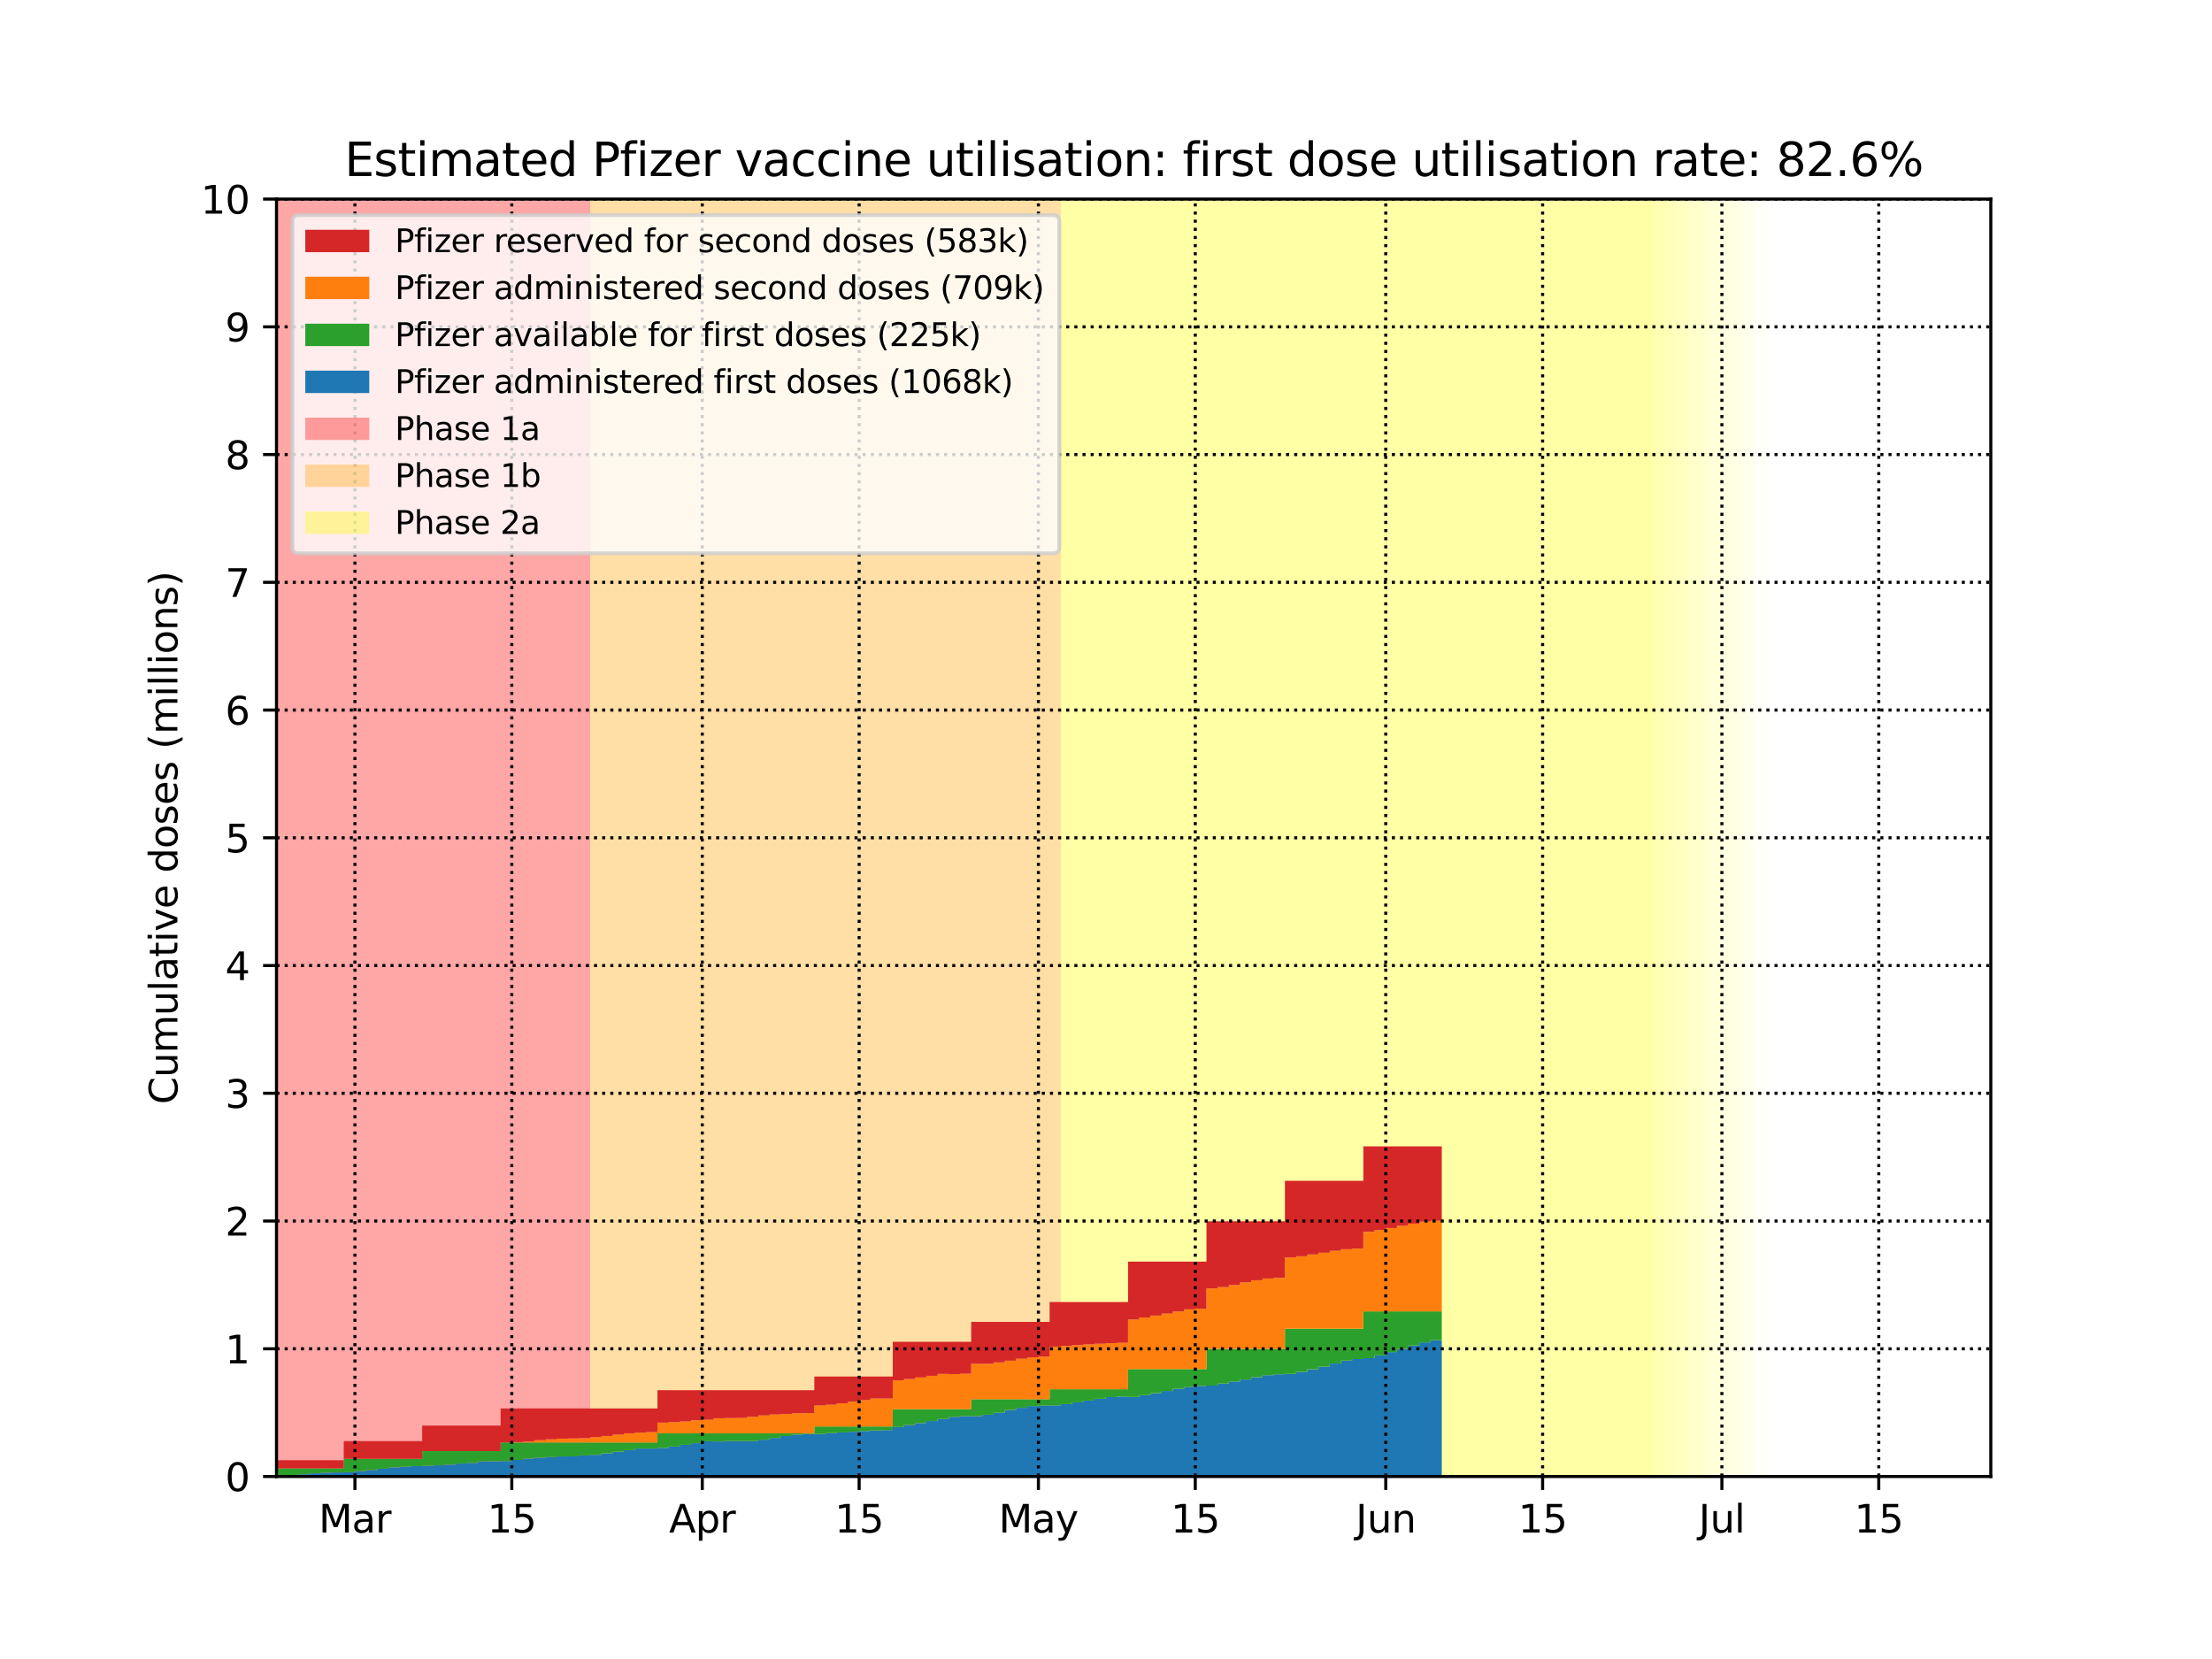 <?xml version="1.0" encoding="utf-8" standalone="no"?>
<!DOCTYPE svg PUBLIC "-//W3C//DTD SVG 1.1//EN"
  "http://www.w3.org/Graphics/SVG/1.1/DTD/svg11.dtd">
<svg height="432pt" version="1.1" viewBox="0 0 576 432" width="576pt" xmlns="http://www.w3.org/2000/svg" xmlns:xlink="http://www.w3.org/1999/xlink">
 <defs>
  <style type="text/css">*{stroke-linecap:butt;stroke-linejoin:round;}</style>
 </defs>
 <g id="figure_1">
  <g id="patch_1">
   <path d="M 0 432 
L 576 432 
L 576 0 
L 0 0 
z
" style="fill:#ffffff;"/>
  </g>
  <g id="axes_1">
   <g id="patch_2">
    <path d="M 72 384.48 
L 518.4 384.48 
L 518.4 51.84 
L 72 51.84 
z
" style="fill:#ffffff;"/>
   </g>
   <g id="PolyCollection_1">
    <defs>
     <path d="M 153.694 -47.52 
L 69.082 -47.52 
L 69.082 -380.16 
L 153.694 -380.16 
L 153.694 -380.16 
L 153.694 -47.52 
z
" id="m39def8b3bc"/>
    </defs>
    <g clip-path="url(#p6b92cfbb8c)">
     <use style="fill:#ff0000;fill-opacity:0.35;" x="0" xlink:href="#m39def8b3bc" y="432"/>
    </g>
   </g>
   <g id="PolyCollection_2">
    <defs>
     <path d="M 276.235 -47.52 
L 153.694 -47.52 
L 153.694 -380.16 
L 276.235 -380.16 
L 276.235 -380.16 
L 276.235 -47.52 
z
" id="m34ec6790aa"/>
    </defs>
    <g clip-path="url(#p6b92cfbb8c)">
     <use style="fill:#ffa500;fill-opacity:0.35;" x="0" xlink:href="#m34ec6790aa" y="432"/>
    </g>
   </g>
   <g id="PolyCollection_3">
    <defs>
     <path d="M 430.871 -47.52 
L 276.235 -47.52 
L 276.235 -380.16 
L 430.871 -380.16 
L 430.871 -380.16 
L 430.871 -47.52 
z
" id="m2ea247a533"/>
    </defs>
    <g clip-path="url(#p6b92cfbb8c)">
     <use style="fill:#ffff00;fill-opacity:0.35;" x="0" xlink:href="#m2ea247a533" y="432"/>
    </g>
   </g>
   <g id="PolyCollection_4">
    <defs>
     <path d="M 433.788 -47.52 
L 430.871 -47.52 
L 430.871 -380.16 
L 433.788 -380.16 
L 433.788 -380.16 
L 433.788 -47.52 
z
" id="ma74aeb9562"/>
    </defs>
    <g clip-path="url(#p6b92cfbb8c)">
     <use style="fill:#ffff00;fill-opacity:0.3;" x="0" xlink:href="#ma74aeb9562" y="432"/>
    </g>
   </g>
   <g id="PolyCollection_5">
    <defs>
     <path d="M 436.706 -47.52 
L 433.788 -47.52 
L 433.788 -380.16 
L 436.706 -380.16 
L 436.706 -380.16 
L 436.706 -47.52 
z
" id="m72ccc46488"/>
    </defs>
    <g clip-path="url(#p6b92cfbb8c)">
     <use style="fill:#ffff00;fill-opacity:0.27;" x="0" xlink:href="#m72ccc46488" y="432"/>
    </g>
   </g>
   <g id="PolyCollection_6">
    <defs>
     <path d="M 439.624 -47.52 
L 436.706 -47.52 
L 436.706 -380.16 
L 439.624 -380.16 
L 439.624 -380.16 
L 439.624 -47.52 
z
" id="mc6b1d00947"/>
    </defs>
    <g clip-path="url(#p6b92cfbb8c)">
     <use style="fill:#ffff00;fill-opacity:0.24;" x="0" xlink:href="#mc6b1d00947" y="432"/>
    </g>
   </g>
   <g id="PolyCollection_7">
    <defs>
     <path d="M 442.541 -47.52 
L 439.624 -47.52 
L 439.624 -380.16 
L 442.541 -380.16 
L 442.541 -380.16 
L 442.541 -47.52 
z
" id="maa25ad5144"/>
    </defs>
    <g clip-path="url(#p6b92cfbb8c)">
     <use style="fill:#ffff00;fill-opacity:0.21;" x="0" xlink:href="#maa25ad5144" y="432"/>
    </g>
   </g>
   <g id="PolyCollection_8">
    <defs>
     <path d="M 445.459 -47.52 
L 442.541 -47.52 
L 442.541 -380.16 
L 445.459 -380.16 
L 445.459 -380.16 
L 445.459 -47.52 
z
" id="m7afb9b3789"/>
    </defs>
    <g clip-path="url(#p6b92cfbb8c)">
     <use style="fill:#ffff00;fill-opacity:0.18;" x="0" xlink:href="#m7afb9b3789" y="432"/>
    </g>
   </g>
   <g id="PolyCollection_9">
    <defs>
     <path d="M 448.376 -47.52 
L 445.459 -47.52 
L 445.459 -380.16 
L 448.376 -380.16 
L 448.376 -380.16 
L 448.376 -47.52 
z
" id="m4c2a7e78a4"/>
    </defs>
    <g clip-path="url(#p6b92cfbb8c)">
     <use style="fill:#ffff00;fill-opacity:0.15;" x="0" xlink:href="#m4c2a7e78a4" y="432"/>
    </g>
   </g>
   <g id="PolyCollection_10">
    <defs>
     <path d="M 451.294 -47.52 
L 448.376 -47.52 
L 448.376 -380.16 
L 451.294 -380.16 
L 451.294 -380.16 
L 451.294 -47.52 
z
" id="m3d7599b396"/>
    </defs>
    <g clip-path="url(#p6b92cfbb8c)">
     <use style="fill:#ffff00;fill-opacity:0.12;" x="0" xlink:href="#m3d7599b396" y="432"/>
    </g>
   </g>
   <g id="PolyCollection_11">
    <defs>
     <path d="M 454.212 -47.52 
L 451.294 -47.52 
L 451.294 -380.16 
L 454.212 -380.16 
L 454.212 -380.16 
L 454.212 -47.52 
z
" id="md88fa96916"/>
    </defs>
    <g clip-path="url(#p6b92cfbb8c)">
     <use style="fill:#ffff00;fill-opacity:0.09;" x="0" xlink:href="#md88fa96916" y="432"/>
    </g>
   </g>
   <g id="PolyCollection_12">
    <defs>
     <path d="M 457.129 -47.52 
L 454.212 -47.52 
L 454.212 -380.16 
L 457.129 -380.16 
L 457.129 -380.16 
L 457.129 -47.52 
z
" id="m3bf99454f9"/>
    </defs>
    <g clip-path="url(#p6b92cfbb8c)">
     <use style="fill:#ffff00;fill-opacity:0.06;" x="0" xlink:href="#m3bf99454f9" y="432"/>
    </g>
   </g>
   <g id="PolyCollection_13">
    <defs>
     <path d="M 460.047 -47.52 
L 457.129 -47.52 
L 457.129 -380.16 
L 460.047 -380.16 
L 460.047 -380.16 
L 460.047 -47.52 
z
" id="m4d48e41901"/>
    </defs>
    <g clip-path="url(#p6b92cfbb8c)">
     <use style="fill:#ffff00;fill-opacity:0.03;" x="0" xlink:href="#m4d48e41901" y="432"/>
    </g>
   </g>
   <g id="PolyCollection_14">
    <defs>
     <path d="M 72 -47.521 
L 72 -47.52 
L 72 -47.52 
L 74.918 -47.52 
L 74.918 -47.52 
L 77.835 -47.52 
L 77.835 -47.52 
L 80.753 -47.52 
L 80.753 -47.52 
L 83.671 -47.52 
L 83.671 -47.52 
L 86.588 -47.52 
L 86.588 -47.52 
L 89.506 -47.52 
L 89.506 -47.52 
L 92.424 -47.52 
L 92.424 -47.52 
L 95.341 -47.52 
L 95.341 -47.52 
L 98.259 -47.52 
L 98.259 -47.52 
L 101.176 -47.52 
L 101.176 -47.52 
L 104.094 -47.52 
L 104.094 -47.52 
L 107.012 -47.52 
L 107.012 -47.52 
L 109.929 -47.52 
L 109.929 -47.52 
L 112.847 -47.52 
L 112.847 -47.52 
L 115.765 -47.52 
L 115.765 -47.52 
L 118.682 -47.52 
L 118.682 -47.52 
L 121.6 -47.52 
L 121.6 -47.52 
L 124.518 -47.52 
L 124.518 -47.52 
L 127.435 -47.52 
L 127.435 -47.52 
L 130.353 -47.52 
L 130.353 -47.52 
L 133.271 -47.52 
L 133.271 -47.52 
L 136.188 -47.52 
L 136.188 -47.52 
L 139.106 -47.52 
L 139.106 -47.52 
L 142.024 -47.52 
L 142.024 -47.52 
L 144.941 -47.52 
L 144.941 -47.52 
L 147.859 -47.52 
L 147.859 -47.52 
L 150.776 -47.52 
L 150.776 -47.52 
L 153.694 -47.52 
L 153.694 -47.52 
L 156.612 -47.52 
L 156.612 -47.52 
L 159.529 -47.52 
L 159.529 -47.52 
L 162.447 -47.52 
L 162.447 -47.52 
L 165.365 -47.52 
L 165.365 -47.52 
L 168.282 -47.52 
L 168.282 -47.52 
L 171.2 -47.52 
L 171.2 -47.52 
L 174.118 -47.52 
L 174.118 -47.52 
L 177.035 -47.52 
L 177.035 -47.52 
L 179.953 -47.52 
L 179.953 -47.52 
L 182.871 -47.52 
L 182.871 -47.52 
L 185.788 -47.52 
L 185.788 -47.52 
L 188.706 -47.52 
L 188.706 -47.52 
L 191.624 -47.52 
L 191.624 -47.52 
L 194.541 -47.52 
L 194.541 -47.52 
L 197.459 -47.52 
L 197.459 -47.52 
L 200.376 -47.52 
L 200.376 -47.52 
L 203.294 -47.52 
L 203.294 -47.52 
L 206.212 -47.52 
L 206.212 -47.52 
L 209.129 -47.52 
L 209.129 -47.52 
L 212.047 -47.52 
L 212.047 -47.52 
L 214.965 -47.52 
L 214.965 -47.52 
L 217.882 -47.52 
L 217.882 -47.52 
L 220.8 -47.52 
L 220.8 -47.52 
L 223.718 -47.52 
L 223.718 -47.52 
L 226.635 -47.52 
L 226.635 -47.52 
L 229.553 -47.52 
L 229.553 -47.52 
L 232.471 -47.52 
L 232.471 -47.52 
L 235.388 -47.52 
L 235.388 -47.52 
L 238.306 -47.52 
L 238.306 -47.52 
L 241.224 -47.52 
L 241.224 -47.52 
L 244.141 -47.52 
L 244.141 -47.52 
L 247.059 -47.52 
L 247.059 -47.52 
L 249.976 -47.52 
L 249.976 -47.52 
L 252.894 -47.52 
L 252.894 -47.52 
L 255.812 -47.52 
L 255.812 -47.52 
L 258.729 -47.52 
L 258.729 -47.52 
L 261.647 -47.52 
L 261.647 -47.52 
L 264.565 -47.52 
L 264.565 -47.52 
L 267.482 -47.52 
L 267.482 -47.52 
L 270.4 -47.52 
L 270.4 -47.52 
L 273.318 -47.52 
L 273.318 -47.52 
L 276.235 -47.52 
L 276.235 -47.52 
L 279.153 -47.52 
L 279.153 -47.52 
L 282.071 -47.52 
L 282.071 -47.52 
L 284.988 -47.52 
L 284.988 -47.52 
L 287.906 -47.52 
L 287.906 -47.52 
L 290.824 -47.52 
L 290.824 -47.52 
L 293.741 -47.52 
L 293.741 -47.52 
L 296.659 -47.52 
L 296.659 -47.52 
L 299.576 -47.52 
L 299.576 -47.52 
L 302.494 -47.52 
L 302.494 -47.52 
L 305.412 -47.52 
L 305.412 -47.52 
L 308.329 -47.52 
L 308.329 -47.52 
L 311.247 -47.52 
L 311.247 -47.52 
L 314.165 -47.52 
L 314.165 -47.52 
L 317.082 -47.52 
L 317.082 -47.52 
L 320 -47.52 
L 320 -47.52 
L 322.918 -47.52 
L 322.918 -47.52 
L 325.835 -47.52 
L 325.835 -47.52 
L 328.753 -47.52 
L 328.753 -47.52 
L 331.671 -47.52 
L 331.671 -47.52 
L 334.588 -47.52 
L 334.588 -47.52 
L 337.506 -47.52 
L 337.506 -47.52 
L 340.424 -47.52 
L 340.424 -47.52 
L 343.341 -47.52 
L 343.341 -47.52 
L 346.259 -47.52 
L 346.259 -47.52 
L 349.176 -47.52 
L 349.176 -47.52 
L 352.094 -47.52 
L 352.094 -47.52 
L 355.012 -47.52 
L 355.012 -47.52 
L 357.929 -47.52 
L 357.929 -47.52 
L 360.847 -47.52 
L 360.847 -47.52 
L 363.765 -47.52 
L 363.765 -47.52 
L 366.682 -47.52 
L 366.682 -47.52 
L 369.6 -47.52 
L 369.6 -47.52 
L 372.518 -47.52 
L 372.518 -47.52 
L 375.435 -47.52 
L 375.435 -83.036 
L 375.435 -83.036 
L 372.518 -83.036 
L 372.518 -82.453 
L 369.6 -82.453 
L 369.6 -81.629 
L 366.682 -81.629 
L 366.682 -80.753 
L 363.765 -80.753 
L 363.765 -79.921 
L 360.847 -79.921 
L 360.847 -79.07 
L 357.929 -79.07 
L 357.929 -78.342 
L 355.012 -78.342 
L 355.012 -78.109 
L 352.094 -78.109 
L 352.094 -77.713 
L 349.176 -77.713 
L 349.176 -76.934 
L 346.259 -76.934 
L 346.259 -76.141 
L 343.341 -76.141 
L 343.341 -75.439 
L 340.424 -75.439 
L 340.424 -74.789 
L 337.506 -74.789 
L 337.506 -74.235 
L 334.588 -74.235 
L 334.588 -74.149 
L 331.671 -74.149 
L 331.671 -73.915 
L 328.753 -73.915 
L 328.753 -73.378 
L 325.835 -73.378 
L 325.835 -72.778 
L 322.918 -72.778 
L 322.918 -72.275 
L 320 -72.275 
L 320 -71.709 
L 317.082 -71.709 
L 317.082 -71.19 
L 314.165 -71.19 
L 314.165 -71.12 
L 311.247 -71.12 
L 311.247 -70.888 
L 308.329 -70.888 
L 308.329 -70.387 
L 305.412 -70.387 
L 305.412 -69.794 
L 302.494 -69.794 
L 302.494 -69.229 
L 299.576 -69.229 
L 299.576 -68.706 
L 296.659 -68.706 
L 296.659 -68.226 
L 293.741 -68.226 
L 293.741 -68.356 
L 290.824 -68.356 
L 290.824 -68.203 
L 287.906 -68.203 
L 287.906 -67.768 
L 284.988 -67.768 
L 284.988 -67.289 
L 282.071 -67.289 
L 282.071 -66.836 
L 279.153 -66.836 
L 279.153 -66.368 
L 276.235 -66.368 
L 276.235 -66.047 
L 273.318 -66.047 
L 273.318 -66.009 
L 270.4 -66.009 
L 270.4 -65.862 
L 267.482 -65.862 
L 267.482 -65.397 
L 264.565 -65.397 
L 264.565 -64.849 
L 261.647 -64.849 
L 261.647 -64.12 
L 258.729 -64.12 
L 258.729 -63.6 
L 255.812 -63.6 
L 255.812 -63.268 
L 252.894 -63.268 
L 252.894 -63.232 
L 249.976 -63.232 
L 249.976 -63.066 
L 247.059 -63.066 
L 247.059 -62.495 
L 244.141 -62.495 
L 244.141 -61.963 
L 241.224 -61.963 
L 241.224 -61.443 
L 238.306 -61.443 
L 238.306 -60.95 
L 235.388 -60.95 
L 235.388 -60.41 
L 232.471 -60.41 
L 232.471 -59.605 
L 229.553 -59.605 
L 229.553 -59.522 
L 226.635 -59.522 
L 226.635 -59.366 
L 223.718 -59.366 
L 223.718 -59.184 
L 220.8 -59.184 
L 220.8 -58.993 
L 217.882 -58.993 
L 217.882 -58.808 
L 214.965 -58.808 
L 214.965 -58.617 
L 212.047 -58.617 
L 212.047 -58.599 
L 209.129 -58.599 
L 209.129 -58.423 
L 206.212 -58.423 
L 206.212 -58.054 
L 203.294 -58.054 
L 203.294 -57.55 
L 200.376 -57.55 
L 200.376 -57.102 
L 197.459 -57.102 
L 197.459 -56.743 
L 194.541 -56.743 
L 194.541 -56.733 
L 191.624 -56.733 
L 191.624 -56.735 
L 188.706 -56.735 
L 188.706 -56.648 
L 185.788 -56.648 
L 185.788 -56.69 
L 182.871 -56.69 
L 182.871 -56.202 
L 179.953 -56.202 
L 179.953 -55.775 
L 177.035 -55.775 
L 177.035 -55.333 
L 174.118 -55.333 
L 174.118 -54.994 
L 171.2 -54.994 
L 171.2 -54.812 
L 168.282 -54.812 
L 168.282 -54.805 
L 165.365 -54.805 
L 165.365 -54.394 
L 162.447 -54.394 
L 162.447 -53.987 
L 159.529 -53.987 
L 159.529 -53.558 
L 156.612 -53.558 
L 156.612 -53.172 
L 153.694 -53.172 
L 153.694 -53.001 
L 150.776 -53.001 
L 150.776 -52.768 
L 147.859 -52.768 
L 147.859 -52.742 
L 144.941 -52.742 
L 144.941 -52.576 
L 142.024 -52.576 
L 142.024 -52.429 
L 139.106 -52.429 
L 139.106 -52.185 
L 136.188 -52.185 
L 136.188 -51.834 
L 133.271 -51.834 
L 133.271 -51.531 
L 130.353 -51.531 
L 130.353 -51.486 
L 127.435 -51.486 
L 127.435 -51.435 
L 124.518 -51.435 
L 124.518 -51.06 
L 121.6 -51.06 
L 121.6 -50.903 
L 118.682 -50.903 
L 118.682 -50.611 
L 115.765 -50.611 
L 115.765 -50.436 
L 112.847 -50.436 
L 112.847 -50.304 
L 109.929 -50.304 
L 109.929 -50.226 
L 107.012 -50.226 
L 107.012 -50.079 
L 104.094 -50.079 
L 104.094 -49.911 
L 101.176 -49.911 
L 101.176 -49.549 
L 98.259 -49.549 
L 98.259 -49.211 
L 95.341 -49.211 
L 95.341 -48.914 
L 92.424 -48.914 
L 92.424 -48.641 
L 89.506 -48.641 
L 89.506 -48.581 
L 86.588 -48.581 
L 86.588 -48.518 
L 83.671 -48.518 
L 83.671 -48.352 
L 80.753 -48.352 
L 80.753 -48.102 
L 77.835 -48.102 
L 77.835 -47.75 
L 74.918 -47.75 
L 74.918 -47.616 
L 72 -47.616 
L 72 -47.521 
z
" id="m312365befd"/>
    </defs>
    <g clip-path="url(#p6b92cfbb8c)">
     <use style="fill:#1f77b4;" x="0" xlink:href="#m312365befd" y="432"/>
    </g>
   </g>
   <g id="PolyCollection_15">
    <defs>
     <path d="M 72 -49.646 
L 72 -47.521 
L 72 -47.616 
L 74.918 -47.616 
L 74.918 -47.75 
L 77.835 -47.75 
L 77.835 -48.102 
L 80.753 -48.102 
L 80.753 -48.352 
L 83.671 -48.352 
L 83.671 -48.518 
L 86.588 -48.518 
L 86.588 -48.581 
L 89.506 -48.581 
L 89.506 -48.641 
L 92.424 -48.641 
L 92.424 -48.914 
L 95.341 -48.914 
L 95.341 -49.211 
L 98.259 -49.211 
L 98.259 -49.549 
L 101.176 -49.549 
L 101.176 -49.911 
L 104.094 -49.911 
L 104.094 -50.079 
L 107.012 -50.079 
L 107.012 -50.226 
L 109.929 -50.226 
L 109.929 -50.304 
L 112.847 -50.304 
L 112.847 -50.436 
L 115.765 -50.436 
L 115.765 -50.611 
L 118.682 -50.611 
L 118.682 -50.903 
L 121.6 -50.903 
L 121.6 -51.06 
L 124.518 -51.06 
L 124.518 -51.435 
L 127.435 -51.435 
L 127.435 -51.486 
L 130.353 -51.486 
L 130.353 -51.531 
L 133.271 -51.531 
L 133.271 -51.834 
L 136.188 -51.834 
L 136.188 -52.185 
L 139.106 -52.185 
L 139.106 -52.429 
L 142.024 -52.429 
L 142.024 -52.576 
L 144.941 -52.576 
L 144.941 -52.742 
L 147.859 -52.742 
L 147.859 -52.768 
L 150.776 -52.768 
L 150.776 -53.001 
L 153.694 -53.001 
L 153.694 -53.172 
L 156.612 -53.172 
L 156.612 -53.558 
L 159.529 -53.558 
L 159.529 -53.987 
L 162.447 -53.987 
L 162.447 -54.394 
L 165.365 -54.394 
L 165.365 -54.805 
L 168.282 -54.805 
L 168.282 -54.812 
L 171.2 -54.812 
L 171.2 -54.994 
L 174.118 -54.994 
L 174.118 -55.333 
L 177.035 -55.333 
L 177.035 -55.775 
L 179.953 -55.775 
L 179.953 -56.202 
L 182.871 -56.202 
L 182.871 -56.69 
L 185.788 -56.69 
L 185.788 -56.648 
L 188.706 -56.648 
L 188.706 -56.735 
L 191.624 -56.735 
L 191.624 -56.733 
L 194.541 -56.733 
L 194.541 -56.743 
L 197.459 -56.743 
L 197.459 -57.102 
L 200.376 -57.102 
L 200.376 -57.55 
L 203.294 -57.55 
L 203.294 -58.054 
L 206.212 -58.054 
L 206.212 -58.423 
L 209.129 -58.423 
L 209.129 -58.599 
L 212.047 -58.599 
L 212.047 -58.617 
L 214.965 -58.617 
L 214.965 -58.808 
L 217.882 -58.808 
L 217.882 -58.993 
L 220.8 -58.993 
L 220.8 -59.184 
L 223.718 -59.184 
L 223.718 -59.366 
L 226.635 -59.366 
L 226.635 -59.522 
L 229.553 -59.522 
L 229.553 -59.605 
L 232.471 -59.605 
L 232.471 -60.41 
L 235.388 -60.41 
L 235.388 -60.95 
L 238.306 -60.95 
L 238.306 -61.443 
L 241.224 -61.443 
L 241.224 -61.963 
L 244.141 -61.963 
L 244.141 -62.495 
L 247.059 -62.495 
L 247.059 -63.066 
L 249.976 -63.066 
L 249.976 -63.232 
L 252.894 -63.232 
L 252.894 -63.268 
L 255.812 -63.268 
L 255.812 -63.6 
L 258.729 -63.6 
L 258.729 -64.12 
L 261.647 -64.12 
L 261.647 -64.849 
L 264.565 -64.849 
L 264.565 -65.397 
L 267.482 -65.397 
L 267.482 -65.862 
L 270.4 -65.862 
L 270.4 -66.009 
L 273.318 -66.009 
L 273.318 -66.047 
L 276.235 -66.047 
L 276.235 -66.368 
L 279.153 -66.368 
L 279.153 -66.836 
L 282.071 -66.836 
L 282.071 -67.289 
L 284.988 -67.289 
L 284.988 -67.768 
L 287.906 -67.768 
L 287.906 -68.203 
L 290.824 -68.203 
L 290.824 -68.356 
L 293.741 -68.356 
L 293.741 -68.226 
L 296.659 -68.226 
L 296.659 -68.706 
L 299.576 -68.706 
L 299.576 -69.229 
L 302.494 -69.229 
L 302.494 -69.794 
L 305.412 -69.794 
L 305.412 -70.387 
L 308.329 -70.387 
L 308.329 -70.888 
L 311.247 -70.888 
L 311.247 -71.12 
L 314.165 -71.12 
L 314.165 -71.19 
L 317.082 -71.19 
L 317.082 -71.709 
L 320 -71.709 
L 320 -72.275 
L 322.918 -72.275 
L 322.918 -72.778 
L 325.835 -72.778 
L 325.835 -73.378 
L 328.753 -73.378 
L 328.753 -73.915 
L 331.671 -73.915 
L 331.671 -74.149 
L 334.588 -74.149 
L 334.588 -74.235 
L 337.506 -74.235 
L 337.506 -74.789 
L 340.424 -74.789 
L 340.424 -75.439 
L 343.341 -75.439 
L 343.341 -76.141 
L 346.259 -76.141 
L 346.259 -76.934 
L 349.176 -76.934 
L 349.176 -77.713 
L 352.094 -77.713 
L 352.094 -78.109 
L 355.012 -78.109 
L 355.012 -78.342 
L 357.929 -78.342 
L 357.929 -79.07 
L 360.847 -79.07 
L 360.847 -79.921 
L 363.765 -79.921 
L 363.765 -80.753 
L 366.682 -80.753 
L 366.682 -81.629 
L 369.6 -81.629 
L 369.6 -82.453 
L 372.518 -82.453 
L 372.518 -83.036 
L 375.435 -83.036 
L 375.435 -90.51 
L 375.435 -90.51 
L 372.518 -90.51 
L 372.518 -90.51 
L 369.6 -90.51 
L 369.6 -90.51 
L 366.682 -90.51 
L 366.682 -90.51 
L 363.765 -90.51 
L 363.765 -90.51 
L 360.847 -90.51 
L 360.847 -90.51 
L 357.929 -90.51 
L 357.929 -90.51 
L 355.012 -90.51 
L 355.012 -86.02 
L 352.094 -86.02 
L 352.094 -86.02 
L 349.176 -86.02 
L 349.176 -86.02 
L 346.259 -86.02 
L 346.259 -86.02 
L 343.341 -86.02 
L 343.341 -86.02 
L 340.424 -86.02 
L 340.424 -86.02 
L 337.506 -86.02 
L 337.506 -86.02 
L 334.588 -86.02 
L 334.588 -80.751 
L 331.671 -80.751 
L 331.671 -80.751 
L 328.753 -80.751 
L 328.753 -80.751 
L 325.835 -80.751 
L 325.835 -80.751 
L 322.918 -80.751 
L 322.918 -80.751 
L 320 -80.751 
L 320 -80.751 
L 317.082 -80.751 
L 317.082 -80.751 
L 314.165 -80.751 
L 314.165 -75.497 
L 311.247 -75.497 
L 311.247 -75.497 
L 308.329 -75.497 
L 308.329 -75.497 
L 305.412 -75.497 
L 305.412 -75.497 
L 302.494 -75.497 
L 302.494 -75.497 
L 299.576 -75.497 
L 299.576 -75.497 
L 296.659 -75.497 
L 296.659 -75.497 
L 293.741 -75.497 
L 293.741 -70.243 
L 290.824 -70.243 
L 290.824 -70.243 
L 287.906 -70.243 
L 287.906 -70.243 
L 284.988 -70.243 
L 284.988 -70.243 
L 282.071 -70.243 
L 282.071 -70.243 
L 279.153 -70.243 
L 279.153 -70.243 
L 276.235 -70.243 
L 276.235 -70.243 
L 273.318 -70.243 
L 273.318 -67.653 
L 270.4 -67.653 
L 270.4 -67.653 
L 267.482 -67.653 
L 267.482 -67.653 
L 264.565 -67.653 
L 264.565 -67.653 
L 261.647 -67.653 
L 261.647 -67.653 
L 258.729 -67.653 
L 258.729 -67.653 
L 255.812 -67.653 
L 255.812 -67.653 
L 252.894 -67.653 
L 252.894 -65.063 
L 249.976 -65.063 
L 249.976 -65.063 
L 247.059 -65.063 
L 247.059 -65.063 
L 244.141 -65.063 
L 244.141 -65.063 
L 241.224 -65.063 
L 241.224 -65.063 
L 238.306 -65.063 
L 238.306 -65.063 
L 235.388 -65.063 
L 235.388 -65.063 
L 232.471 -65.063 
L 232.471 -60.543 
L 229.553 -60.543 
L 229.553 -60.543 
L 226.635 -60.543 
L 226.635 -60.543 
L 223.718 -60.543 
L 223.718 -60.543 
L 220.8 -60.543 
L 220.8 -60.543 
L 217.882 -60.543 
L 217.882 -60.543 
L 214.965 -60.543 
L 214.965 -60.543 
L 212.047 -60.543 
L 212.047 -58.762 
L 209.129 -58.762 
L 209.129 -58.762 
L 206.212 -58.762 
L 206.212 -58.762 
L 203.294 -58.762 
L 203.294 -58.762 
L 200.376 -58.762 
L 200.376 -58.762 
L 197.459 -58.762 
L 197.459 -58.762 
L 194.541 -58.762 
L 194.541 -58.762 
L 191.624 -58.762 
L 191.624 -58.762 
L 188.706 -58.762 
L 188.706 -58.762 
L 185.788 -58.762 
L 185.788 -58.762 
L 182.871 -58.762 
L 182.871 -58.762 
L 179.953 -58.762 
L 179.953 -58.762 
L 177.035 -58.762 
L 177.035 -58.762 
L 174.118 -58.762 
L 174.118 -58.762 
L 171.2 -58.762 
L 171.2 -56.382 
L 168.282 -56.382 
L 168.282 -56.382 
L 165.365 -56.382 
L 165.365 -56.382 
L 162.447 -56.382 
L 162.447 -56.382 
L 159.529 -56.382 
L 159.529 -56.382 
L 156.612 -56.382 
L 156.612 -56.382 
L 153.694 -56.382 
L 153.694 -56.382 
L 150.776 -56.382 
L 150.776 -56.382 
L 147.859 -56.382 
L 147.859 -56.382 
L 144.941 -56.382 
L 144.941 -56.382 
L 142.024 -56.382 
L 142.024 -56.382 
L 139.106 -56.382 
L 139.106 -56.382 
L 136.188 -56.382 
L 136.188 -56.382 
L 133.271 -56.382 
L 133.271 -56.382 
L 130.353 -56.382 
L 130.353 -54.151 
L 127.435 -54.151 
L 127.435 -54.151 
L 124.518 -54.151 
L 124.518 -54.151 
L 121.6 -54.151 
L 121.6 -54.151 
L 118.682 -54.151 
L 118.682 -54.151 
L 115.765 -54.151 
L 115.765 -54.151 
L 112.847 -54.151 
L 112.847 -54.151 
L 109.929 -54.151 
L 109.929 -52.13 
L 107.012 -52.13 
L 107.012 -52.13 
L 104.094 -52.13 
L 104.094 -52.13 
L 101.176 -52.13 
L 101.176 -52.13 
L 98.259 -52.13 
L 98.259 -52.13 
L 95.341 -52.13 
L 95.341 -52.13 
L 92.424 -52.13 
L 92.424 -52.13 
L 89.506 -52.13 
L 89.506 -49.646 
L 86.588 -49.646 
L 86.588 -49.646 
L 83.671 -49.646 
L 83.671 -49.646 
L 80.753 -49.646 
L 80.753 -49.646 
L 77.835 -49.646 
L 77.835 -49.646 
L 74.918 -49.646 
L 74.918 -49.646 
L 72 -49.646 
L 72 -49.646 
z
" id="mba7a3774b2"/>
    </defs>
    <g clip-path="url(#p6b92cfbb8c)">
     <use style="fill:#2ca02c;" x="0" xlink:href="#mba7a3774b2" y="432"/>
    </g>
   </g>
   <g id="PolyCollection_16">
    <defs>
     <path d="M 72 -49.646 
L 72 -49.646 
L 72 -49.646 
L 74.918 -49.646 
L 74.918 -49.646 
L 77.835 -49.646 
L 77.835 -49.646 
L 80.753 -49.646 
L 80.753 -49.646 
L 83.671 -49.646 
L 83.671 -49.646 
L 86.588 -49.646 
L 86.588 -49.646 
L 89.506 -49.646 
L 89.506 -52.13 
L 92.424 -52.13 
L 92.424 -52.13 
L 95.341 -52.13 
L 95.341 -52.13 
L 98.259 -52.13 
L 98.259 -52.13 
L 101.176 -52.13 
L 101.176 -52.13 
L 104.094 -52.13 
L 104.094 -52.13 
L 107.012 -52.13 
L 107.012 -52.13 
L 109.929 -52.13 
L 109.929 -54.151 
L 112.847 -54.151 
L 112.847 -54.151 
L 115.765 -54.151 
L 115.765 -54.151 
L 118.682 -54.151 
L 118.682 -54.151 
L 121.6 -54.151 
L 121.6 -54.151 
L 124.518 -54.151 
L 124.518 -54.151 
L 127.435 -54.151 
L 127.435 -54.151 
L 130.353 -54.151 
L 130.353 -56.382 
L 133.271 -56.382 
L 133.271 -56.382 
L 136.188 -56.382 
L 136.188 -56.382 
L 139.106 -56.382 
L 139.106 -56.382 
L 142.024 -56.382 
L 142.024 -56.382 
L 144.941 -56.382 
L 144.941 -56.382 
L 147.859 -56.382 
L 147.859 -56.382 
L 150.776 -56.382 
L 150.776 -56.382 
L 153.694 -56.382 
L 153.694 -56.382 
L 156.612 -56.382 
L 156.612 -56.382 
L 159.529 -56.382 
L 159.529 -56.382 
L 162.447 -56.382 
L 162.447 -56.382 
L 165.365 -56.382 
L 165.365 -56.382 
L 168.282 -56.382 
L 168.282 -56.382 
L 171.2 -56.382 
L 171.2 -58.762 
L 174.118 -58.762 
L 174.118 -58.762 
L 177.035 -58.762 
L 177.035 -58.762 
L 179.953 -58.762 
L 179.953 -58.762 
L 182.871 -58.762 
L 182.871 -58.762 
L 185.788 -58.762 
L 185.788 -58.762 
L 188.706 -58.762 
L 188.706 -58.762 
L 191.624 -58.762 
L 191.624 -58.762 
L 194.541 -58.762 
L 194.541 -58.762 
L 197.459 -58.762 
L 197.459 -58.762 
L 200.376 -58.762 
L 200.376 -58.762 
L 203.294 -58.762 
L 203.294 -58.762 
L 206.212 -58.762 
L 206.212 -58.762 
L 209.129 -58.762 
L 209.129 -58.762 
L 212.047 -58.762 
L 212.047 -60.543 
L 214.965 -60.543 
L 214.965 -60.543 
L 217.882 -60.543 
L 217.882 -60.543 
L 220.8 -60.543 
L 220.8 -60.543 
L 223.718 -60.543 
L 223.718 -60.543 
L 226.635 -60.543 
L 226.635 -60.543 
L 229.553 -60.543 
L 229.553 -60.543 
L 232.471 -60.543 
L 232.471 -65.063 
L 235.388 -65.063 
L 235.388 -65.063 
L 238.306 -65.063 
L 238.306 -65.063 
L 241.224 -65.063 
L 241.224 -65.063 
L 244.141 -65.063 
L 244.141 -65.063 
L 247.059 -65.063 
L 247.059 -65.063 
L 249.976 -65.063 
L 249.976 -65.063 
L 252.894 -65.063 
L 252.894 -67.653 
L 255.812 -67.653 
L 255.812 -67.653 
L 258.729 -67.653 
L 258.729 -67.653 
L 261.647 -67.653 
L 261.647 -67.653 
L 264.565 -67.653 
L 264.565 -67.653 
L 267.482 -67.653 
L 267.482 -67.653 
L 270.4 -67.653 
L 270.4 -67.653 
L 273.318 -67.653 
L 273.318 -70.243 
L 276.235 -70.243 
L 276.235 -70.243 
L 279.153 -70.243 
L 279.153 -70.243 
L 282.071 -70.243 
L 282.071 -70.243 
L 284.988 -70.243 
L 284.988 -70.243 
L 287.906 -70.243 
L 287.906 -70.243 
L 290.824 -70.243 
L 290.824 -70.243 
L 293.741 -70.243 
L 293.741 -75.497 
L 296.659 -75.497 
L 296.659 -75.497 
L 299.576 -75.497 
L 299.576 -75.497 
L 302.494 -75.497 
L 302.494 -75.497 
L 305.412 -75.497 
L 305.412 -75.497 
L 308.329 -75.497 
L 308.329 -75.497 
L 311.247 -75.497 
L 311.247 -75.497 
L 314.165 -75.497 
L 314.165 -80.751 
L 317.082 -80.751 
L 317.082 -80.751 
L 320 -80.751 
L 320 -80.751 
L 322.918 -80.751 
L 322.918 -80.751 
L 325.835 -80.751 
L 325.835 -80.751 
L 328.753 -80.751 
L 328.753 -80.751 
L 331.671 -80.751 
L 331.671 -80.751 
L 334.588 -80.751 
L 334.588 -86.02 
L 337.506 -86.02 
L 337.506 -86.02 
L 340.424 -86.02 
L 340.424 -86.02 
L 343.341 -86.02 
L 343.341 -86.02 
L 346.259 -86.02 
L 346.259 -86.02 
L 349.176 -86.02 
L 349.176 -86.02 
L 352.094 -86.02 
L 352.094 -86.02 
L 355.012 -86.02 
L 355.012 -90.51 
L 357.929 -90.51 
L 357.929 -90.51 
L 360.847 -90.51 
L 360.847 -90.51 
L 363.765 -90.51 
L 363.765 -90.51 
L 366.682 -90.51 
L 366.682 -90.51 
L 369.6 -90.51 
L 369.6 -90.51 
L 372.518 -90.51 
L 372.518 -90.51 
L 375.435 -90.51 
L 375.435 -114.11 
L 375.435 -114.11 
L 372.518 -114.11 
L 372.518 -113.878 
L 369.6 -113.878 
L 369.6 -113.378 
L 366.682 -113.378 
L 366.682 -112.785 
L 363.765 -112.785 
L 363.765 -112.219 
L 360.847 -112.219 
L 360.847 -111.697 
L 357.929 -111.697 
L 357.929 -111.216 
L 355.012 -111.216 
L 355.012 -106.856 
L 352.094 -106.856 
L 352.094 -106.703 
L 349.176 -106.703 
L 349.176 -106.268 
L 346.259 -106.268 
L 346.259 -105.789 
L 343.341 -105.789 
L 343.341 -105.336 
L 340.424 -105.336 
L 340.424 -104.867 
L 337.506 -104.867 
L 337.506 -104.547 
L 334.588 -104.547 
L 334.588 -99.239 
L 331.671 -99.239 
L 331.671 -99.093 
L 328.753 -99.093 
L 328.753 -98.628 
L 325.835 -98.628 
L 325.835 -98.08 
L 322.918 -98.08 
L 322.918 -97.351 
L 320 -97.351 
L 320 -96.831 
L 317.082 -96.831 
L 317.082 -96.499 
L 314.165 -96.499 
L 314.165 -91.209 
L 311.247 -91.209 
L 311.247 -91.042 
L 308.329 -91.042 
L 308.329 -90.471 
L 305.412 -90.471 
L 305.412 -89.94 
L 302.494 -89.94 
L 302.494 -89.42 
L 299.576 -89.42 
L 299.576 -88.927 
L 296.659 -88.927 
L 296.659 -88.386 
L 293.741 -88.386 
L 293.741 -82.328 
L 290.824 -82.328 
L 290.824 -82.245 
L 287.906 -82.245 
L 287.906 -82.089 
L 284.988 -82.089 
L 284.988 -81.907 
L 282.071 -81.907 
L 282.071 -81.716 
L 279.153 -81.716 
L 279.153 -81.531 
L 276.235 -81.531 
L 276.235 -81.339 
L 273.318 -81.339 
L 273.318 -78.732 
L 270.4 -78.732 
L 270.4 -78.556 
L 267.482 -78.556 
L 267.482 -78.187 
L 264.565 -78.187 
L 264.565 -77.683 
L 261.647 -77.683 
L 261.647 -77.235 
L 258.729 -77.235 
L 258.729 -76.876 
L 255.812 -76.876 
L 255.812 -76.866 
L 252.894 -76.866 
L 252.894 -74.278 
L 249.976 -74.278 
L 249.976 -74.191 
L 247.059 -74.191 
L 247.059 -74.234 
L 244.141 -74.234 
L 244.141 -73.746 
L 241.224 -73.746 
L 241.224 -73.319 
L 238.306 -73.319 
L 238.306 -72.877 
L 235.388 -72.877 
L 235.388 -72.538 
L 232.471 -72.538 
L 232.471 -67.835 
L 229.553 -67.835 
L 229.553 -67.828 
L 226.635 -67.828 
L 226.635 -67.417 
L 223.718 -67.417 
L 223.718 -67.01 
L 220.8 -67.01 
L 220.8 -66.581 
L 217.882 -66.581 
L 217.882 -66.195 
L 214.965 -66.195 
L 214.965 -66.024 
L 212.047 -66.024 
L 212.047 -64.01 
L 209.129 -64.01 
L 209.129 -63.983 
L 206.212 -63.983 
L 206.212 -63.818 
L 203.294 -63.818 
L 203.294 -63.67 
L 200.376 -63.67 
L 200.376 -63.426 
L 197.459 -63.426 
L 197.459 -63.076 
L 194.541 -63.076 
L 194.541 -62.773 
L 191.624 -62.773 
L 191.624 -62.727 
L 188.706 -62.727 
L 188.706 -62.677 
L 185.788 -62.677 
L 185.788 -62.301 
L 182.871 -62.301 
L 182.871 -62.145 
L 179.953 -62.145 
L 179.953 -61.853 
L 177.035 -61.853 
L 177.035 -61.678 
L 174.118 -61.678 
L 174.118 -61.545 
L 171.2 -61.545 
L 171.2 -59.087 
L 168.282 -59.087 
L 168.282 -58.941 
L 165.365 -58.941 
L 165.365 -58.772 
L 162.447 -58.772 
L 162.447 -58.411 
L 159.529 -58.411 
L 159.529 -58.073 
L 156.612 -58.073 
L 156.612 -57.776 
L 153.694 -57.776 
L 153.694 -57.503 
L 150.776 -57.503 
L 150.776 -57.442 
L 147.859 -57.442 
L 147.859 -57.379 
L 144.941 -57.379 
L 144.941 -57.213 
L 142.024 -57.213 
L 142.024 -56.964 
L 139.106 -56.964 
L 139.106 -56.611 
L 136.188 -56.611 
L 136.188 -56.477 
L 133.271 -56.477 
L 133.271 -56.382 
L 130.353 -56.382 
L 130.353 -54.151 
L 127.435 -54.151 
L 127.435 -54.151 
L 124.518 -54.151 
L 124.518 -54.151 
L 121.6 -54.151 
L 121.6 -54.151 
L 118.682 -54.151 
L 118.682 -54.151 
L 115.765 -54.151 
L 115.765 -54.151 
L 112.847 -54.151 
L 112.847 -54.151 
L 109.929 -54.151 
L 109.929 -52.13 
L 107.012 -52.13 
L 107.012 -52.13 
L 104.094 -52.13 
L 104.094 -52.13 
L 101.176 -52.13 
L 101.176 -52.13 
L 98.259 -52.13 
L 98.259 -52.13 
L 95.341 -52.13 
L 95.341 -52.13 
L 92.424 -52.13 
L 92.424 -52.13 
L 89.506 -52.13 
L 89.506 -49.646 
L 86.588 -49.646 
L 86.588 -49.646 
L 83.671 -49.646 
L 83.671 -49.646 
L 80.753 -49.646 
L 80.753 -49.646 
L 77.835 -49.646 
L 77.835 -49.646 
L 74.918 -49.646 
L 74.918 -49.646 
L 72 -49.646 
L 72 -49.646 
z
" id="m018cec746a"/>
    </defs>
    <g clip-path="url(#p6b92cfbb8c)">
     <use style="fill:#ff7f0e;" x="0" xlink:href="#m018cec746a" y="432"/>
    </g>
   </g>
   <g id="PolyCollection_17">
    <defs>
     <path d="M 72 -51.771 
L 72 -49.646 
L 72 -49.646 
L 74.918 -49.646 
L 74.918 -49.646 
L 77.835 -49.646 
L 77.835 -49.646 
L 80.753 -49.646 
L 80.753 -49.646 
L 83.671 -49.646 
L 83.671 -49.646 
L 86.588 -49.646 
L 86.588 -49.646 
L 89.506 -49.646 
L 89.506 -52.13 
L 92.424 -52.13 
L 92.424 -52.13 
L 95.341 -52.13 
L 95.341 -52.13 
L 98.259 -52.13 
L 98.259 -52.13 
L 101.176 -52.13 
L 101.176 -52.13 
L 104.094 -52.13 
L 104.094 -52.13 
L 107.012 -52.13 
L 107.012 -52.13 
L 109.929 -52.13 
L 109.929 -54.151 
L 112.847 -54.151 
L 112.847 -54.151 
L 115.765 -54.151 
L 115.765 -54.151 
L 118.682 -54.151 
L 118.682 -54.151 
L 121.6 -54.151 
L 121.6 -54.151 
L 124.518 -54.151 
L 124.518 -54.151 
L 127.435 -54.151 
L 127.435 -54.151 
L 130.353 -54.151 
L 130.353 -56.382 
L 133.271 -56.382 
L 133.271 -56.477 
L 136.188 -56.477 
L 136.188 -56.611 
L 139.106 -56.611 
L 139.106 -56.964 
L 142.024 -56.964 
L 142.024 -57.213 
L 144.941 -57.213 
L 144.941 -57.379 
L 147.859 -57.379 
L 147.859 -57.442 
L 150.776 -57.442 
L 150.776 -57.503 
L 153.694 -57.503 
L 153.694 -57.776 
L 156.612 -57.776 
L 156.612 -58.073 
L 159.529 -58.073 
L 159.529 -58.411 
L 162.447 -58.411 
L 162.447 -58.772 
L 165.365 -58.772 
L 165.365 -58.941 
L 168.282 -58.941 
L 168.282 -59.087 
L 171.2 -59.087 
L 171.2 -61.545 
L 174.118 -61.545 
L 174.118 -61.678 
L 177.035 -61.678 
L 177.035 -61.853 
L 179.953 -61.853 
L 179.953 -62.145 
L 182.871 -62.145 
L 182.871 -62.301 
L 185.788 -62.301 
L 185.788 -62.677 
L 188.706 -62.677 
L 188.706 -62.727 
L 191.624 -62.727 
L 191.624 -62.773 
L 194.541 -62.773 
L 194.541 -63.076 
L 197.459 -63.076 
L 197.459 -63.426 
L 200.376 -63.426 
L 200.376 -63.67 
L 203.294 -63.67 
L 203.294 -63.818 
L 206.212 -63.818 
L 206.212 -63.983 
L 209.129 -63.983 
L 209.129 -64.01 
L 212.047 -64.01 
L 212.047 -66.024 
L 214.965 -66.024 
L 214.965 -66.195 
L 217.882 -66.195 
L 217.882 -66.581 
L 220.8 -66.581 
L 220.8 -67.01 
L 223.718 -67.01 
L 223.718 -67.417 
L 226.635 -67.417 
L 226.635 -67.828 
L 229.553 -67.828 
L 229.553 -67.835 
L 232.471 -67.835 
L 232.471 -72.538 
L 235.388 -72.538 
L 235.388 -72.877 
L 238.306 -72.877 
L 238.306 -73.319 
L 241.224 -73.319 
L 241.224 -73.746 
L 244.141 -73.746 
L 244.141 -74.234 
L 247.059 -74.234 
L 247.059 -74.191 
L 249.976 -74.191 
L 249.976 -74.278 
L 252.894 -74.278 
L 252.894 -76.866 
L 255.812 -76.866 
L 255.812 -76.876 
L 258.729 -76.876 
L 258.729 -77.235 
L 261.647 -77.235 
L 261.647 -77.683 
L 264.565 -77.683 
L 264.565 -78.187 
L 267.482 -78.187 
L 267.482 -78.556 
L 270.4 -78.556 
L 270.4 -78.732 
L 273.318 -78.732 
L 273.318 -81.339 
L 276.235 -81.339 
L 276.235 -81.531 
L 279.153 -81.531 
L 279.153 -81.716 
L 282.071 -81.716 
L 282.071 -81.907 
L 284.988 -81.907 
L 284.988 -82.089 
L 287.906 -82.089 
L 287.906 -82.245 
L 290.824 -82.245 
L 290.824 -82.328 
L 293.741 -82.328 
L 293.741 -88.386 
L 296.659 -88.386 
L 296.659 -88.927 
L 299.576 -88.927 
L 299.576 -89.42 
L 302.494 -89.42 
L 302.494 -89.94 
L 305.412 -89.94 
L 305.412 -90.471 
L 308.329 -90.471 
L 308.329 -91.042 
L 311.247 -91.042 
L 311.247 -91.209 
L 314.165 -91.209 
L 314.165 -96.499 
L 317.082 -96.499 
L 317.082 -96.831 
L 320 -96.831 
L 320 -97.351 
L 322.918 -97.351 
L 322.918 -98.08 
L 325.835 -98.08 
L 325.835 -98.628 
L 328.753 -98.628 
L 328.753 -99.093 
L 331.671 -99.093 
L 331.671 -99.239 
L 334.588 -99.239 
L 334.588 -104.547 
L 337.506 -104.547 
L 337.506 -104.867 
L 340.424 -104.867 
L 340.424 -105.336 
L 343.341 -105.336 
L 343.341 -105.789 
L 346.259 -105.789 
L 346.259 -106.268 
L 349.176 -106.268 
L 349.176 -106.703 
L 352.094 -106.703 
L 352.094 -106.856 
L 355.012 -106.856 
L 355.012 -111.216 
L 357.929 -111.216 
L 357.929 -111.697 
L 360.847 -111.697 
L 360.847 -112.219 
L 363.765 -112.219 
L 363.765 -112.785 
L 366.682 -112.785 
L 366.682 -113.378 
L 369.6 -113.378 
L 369.6 -113.878 
L 372.518 -113.878 
L 372.518 -114.11 
L 375.435 -114.11 
L 375.435 -133.501 
L 375.435 -133.501 
L 372.518 -133.501 
L 372.518 -133.501 
L 369.6 -133.501 
L 369.6 -133.501 
L 366.682 -133.501 
L 366.682 -133.501 
L 363.765 -133.501 
L 363.765 -133.501 
L 360.847 -133.501 
L 360.847 -133.501 
L 357.929 -133.501 
L 357.929 -133.501 
L 355.012 -133.501 
L 355.012 -124.52 
L 352.094 -124.52 
L 352.094 -124.52 
L 349.176 -124.52 
L 349.176 -124.52 
L 346.259 -124.52 
L 346.259 -124.52 
L 343.341 -124.52 
L 343.341 -124.52 
L 340.424 -124.52 
L 340.424 -124.52 
L 337.506 -124.52 
L 337.506 -124.52 
L 334.588 -124.52 
L 334.588 -113.981 
L 331.671 -113.981 
L 331.671 -113.981 
L 328.753 -113.981 
L 328.753 -113.981 
L 325.835 -113.981 
L 325.835 -113.981 
L 322.918 -113.981 
L 322.918 -113.981 
L 320 -113.981 
L 320 -113.981 
L 317.082 -113.981 
L 317.082 -113.981 
L 314.165 -113.981 
L 314.165 -103.473 
L 311.247 -103.473 
L 311.247 -103.473 
L 308.329 -103.473 
L 308.329 -103.473 
L 305.412 -103.473 
L 305.412 -103.473 
L 302.494 -103.473 
L 302.494 -103.473 
L 299.576 -103.473 
L 299.576 -103.473 
L 296.659 -103.473 
L 296.659 -103.473 
L 293.741 -103.473 
L 293.741 -92.965 
L 290.824 -92.965 
L 290.824 -92.965 
L 287.906 -92.965 
L 287.906 -92.965 
L 284.988 -92.965 
L 284.988 -92.965 
L 282.071 -92.965 
L 282.071 -92.965 
L 279.153 -92.965 
L 279.153 -92.965 
L 276.235 -92.965 
L 276.235 -92.965 
L 273.318 -92.965 
L 273.318 -87.786 
L 270.4 -87.786 
L 270.4 -87.786 
L 267.482 -87.786 
L 267.482 -87.786 
L 264.565 -87.786 
L 264.565 -87.786 
L 261.647 -87.786 
L 261.647 -87.786 
L 258.729 -87.786 
L 258.729 -87.786 
L 255.812 -87.786 
L 255.812 -87.786 
L 252.894 -87.786 
L 252.894 -82.607 
L 249.976 -82.607 
L 249.976 -82.607 
L 247.059 -82.607 
L 247.059 -82.607 
L 244.141 -82.607 
L 244.141 -82.607 
L 241.224 -82.607 
L 241.224 -82.607 
L 238.306 -82.607 
L 238.306 -82.607 
L 235.388 -82.607 
L 235.388 -82.607 
L 232.471 -82.607 
L 232.471 -73.566 
L 229.553 -73.566 
L 229.553 -73.566 
L 226.635 -73.566 
L 226.635 -73.566 
L 223.718 -73.566 
L 223.718 -73.566 
L 220.8 -73.566 
L 220.8 -73.566 
L 217.882 -73.566 
L 217.882 -73.566 
L 214.965 -73.566 
L 214.965 -73.566 
L 212.047 -73.566 
L 212.047 -70.003 
L 209.129 -70.003 
L 209.129 -70.003 
L 206.212 -70.003 
L 206.212 -70.003 
L 203.294 -70.003 
L 203.294 -70.003 
L 200.376 -70.003 
L 200.376 -70.003 
L 197.459 -70.003 
L 197.459 -70.003 
L 194.541 -70.003 
L 194.541 -70.003 
L 191.624 -70.003 
L 191.624 -70.003 
L 188.706 -70.003 
L 188.706 -70.003 
L 185.788 -70.003 
L 185.788 -70.003 
L 182.871 -70.003 
L 182.871 -70.003 
L 179.953 -70.003 
L 179.953 -70.003 
L 177.035 -70.003 
L 177.035 -70.003 
L 174.118 -70.003 
L 174.118 -70.003 
L 171.2 -70.003 
L 171.2 -65.243 
L 168.282 -65.243 
L 168.282 -65.243 
L 165.365 -65.243 
L 165.365 -65.243 
L 162.447 -65.243 
L 162.447 -65.243 
L 159.529 -65.243 
L 159.529 -65.243 
L 156.612 -65.243 
L 156.612 -65.243 
L 153.694 -65.243 
L 153.694 -65.243 
L 150.776 -65.243 
L 150.776 -65.243 
L 147.859 -65.243 
L 147.859 -65.243 
L 144.941 -65.243 
L 144.941 -65.243 
L 142.024 -65.243 
L 142.024 -65.243 
L 139.106 -65.243 
L 139.106 -65.243 
L 136.188 -65.243 
L 136.188 -65.243 
L 133.271 -65.243 
L 133.271 -65.243 
L 130.353 -65.243 
L 130.353 -60.782 
L 127.435 -60.782 
L 127.435 -60.782 
L 124.518 -60.782 
L 124.518 -60.782 
L 121.6 -60.782 
L 121.6 -60.782 
L 118.682 -60.782 
L 118.682 -60.782 
L 115.765 -60.782 
L 115.765 -60.782 
L 112.847 -60.782 
L 112.847 -60.782 
L 109.929 -60.782 
L 109.929 -56.741 
L 107.012 -56.741 
L 107.012 -56.741 
L 104.094 -56.741 
L 104.094 -56.741 
L 101.176 -56.741 
L 101.176 -56.741 
L 98.259 -56.741 
L 98.259 -56.741 
L 95.341 -56.741 
L 95.341 -56.741 
L 92.424 -56.741 
L 92.424 -56.741 
L 89.506 -56.741 
L 89.506 -51.771 
L 86.588 -51.771 
L 86.588 -51.771 
L 83.671 -51.771 
L 83.671 -51.771 
L 80.753 -51.771 
L 80.753 -51.771 
L 77.835 -51.771 
L 77.835 -51.771 
L 74.918 -51.771 
L 74.918 -51.771 
L 72 -51.771 
L 72 -51.771 
z
" id="mfd79614ed8"/>
    </defs>
    <g clip-path="url(#p6b92cfbb8c)">
     <use style="fill:#d62728;" x="0" xlink:href="#mfd79614ed8" y="432"/>
    </g>
   </g>
   <g id="matplotlib.axis_1">
    <g id="xtick_1">
     <g id="line2d_1">
      <path clip-path="url(#p6b92cfbb8c)" d="M 92.424 384.48 
L 92.424 51.84 
" style="fill:none;stroke:#000000;stroke-dasharray:0.8,1.32;stroke-dashoffset:0;stroke-width:0.8;"/>
     </g>
     <g id="line2d_2">
      <defs>
       <path d="M 0 0 
L 0 3.5 
" id="me31a4d1304" style="stroke:#000000;stroke-width:0.8;"/>
      </defs>
      <g>
       <use style="stroke:#000000;stroke-width:0.8;" x="92.424" xlink:href="#me31a4d1304" y="384.48"/>
      </g>
     </g>
     <g id="text_1">
      <!-- Mar -->
      <g transform="translate(82.99 399.078)scale(0.1 -0.1)">
       <defs>
        <path d="M 628 4666 
L 1569 4666 
L 2759 1491 
L 3956 4666 
L 4897 4666 
L 4897 0 
L 4281 0 
L 4281 4097 
L 3078 897 
L 2444 897 
L 1241 4097 
L 1241 0 
L 628 0 
L 628 4666 
z
" id="DejaVuSans-4d" transform="scale(0.016)"/>
        <path d="M 2194 1759 
Q 1497 1759 1228 1600 
Q 959 1441 959 1056 
Q 959 750 1161 570 
Q 1363 391 1709 391 
Q 2188 391 2477 730 
Q 2766 1069 2766 1631 
L 2766 1759 
L 2194 1759 
z
M 3341 1997 
L 3341 0 
L 2766 0 
L 2766 531 
Q 2569 213 2275 61 
Q 1981 -91 1556 -91 
Q 1019 -91 701 211 
Q 384 513 384 1019 
Q 384 1609 779 1909 
Q 1175 2209 1959 2209 
L 2766 2209 
L 2766 2266 
Q 2766 2663 2505 2880 
Q 2244 3097 1772 3097 
Q 1472 3097 1187 3025 
Q 903 2953 641 2809 
L 641 3341 
Q 956 3463 1253 3523 
Q 1550 3584 1831 3584 
Q 2591 3584 2966 3190 
Q 3341 2797 3341 1997 
z
" id="DejaVuSans-61" transform="scale(0.016)"/>
        <path d="M 2631 2963 
Q 2534 3019 2420 3045 
Q 2306 3072 2169 3072 
Q 1681 3072 1420 2755 
Q 1159 2438 1159 1844 
L 1159 0 
L 581 0 
L 581 3500 
L 1159 3500 
L 1159 2956 
Q 1341 3275 1631 3429 
Q 1922 3584 2338 3584 
Q 2397 3584 2469 3576 
Q 2541 3569 2628 3553 
L 2631 2963 
z
" id="DejaVuSans-72" transform="scale(0.016)"/>
       </defs>
       <use xlink:href="#DejaVuSans-4d"/>
       <use x="86.279" xlink:href="#DejaVuSans-61"/>
       <use x="147.559" xlink:href="#DejaVuSans-72"/>
      </g>
     </g>
    </g>
    <g id="xtick_2">
     <g id="line2d_3">
      <path clip-path="url(#p6b92cfbb8c)" d="M 133.271 384.48 
L 133.271 51.84 
" style="fill:none;stroke:#000000;stroke-dasharray:0.8,1.32;stroke-dashoffset:0;stroke-width:0.8;"/>
     </g>
     <g id="line2d_4">
      <g>
       <use style="stroke:#000000;stroke-width:0.8;" x="133.271" xlink:href="#me31a4d1304" y="384.48"/>
      </g>
     </g>
     <g id="text_2">
      <!-- 15 -->
      <g transform="translate(126.908 399.078)scale(0.1 -0.1)">
       <defs>
        <path d="M 794 531 
L 1825 531 
L 1825 4091 
L 703 3866 
L 703 4441 
L 1819 4666 
L 2450 4666 
L 2450 531 
L 3481 531 
L 3481 0 
L 794 0 
L 794 531 
z
" id="DejaVuSans-31" transform="scale(0.016)"/>
        <path d="M 691 4666 
L 3169 4666 
L 3169 4134 
L 1269 4134 
L 1269 2991 
Q 1406 3038 1543 3061 
Q 1681 3084 1819 3084 
Q 2600 3084 3056 2656 
Q 3513 2228 3513 1497 
Q 3513 744 3044 326 
Q 2575 -91 1722 -91 
Q 1428 -91 1123 -41 
Q 819 9 494 109 
L 494 744 
Q 775 591 1075 516 
Q 1375 441 1709 441 
Q 2250 441 2565 725 
Q 2881 1009 2881 1497 
Q 2881 1984 2565 2268 
Q 2250 2553 1709 2553 
Q 1456 2553 1204 2497 
Q 953 2441 691 2322 
L 691 4666 
z
" id="DejaVuSans-35" transform="scale(0.016)"/>
       </defs>
       <use xlink:href="#DejaVuSans-31"/>
       <use x="63.623" xlink:href="#DejaVuSans-35"/>
      </g>
     </g>
    </g>
    <g id="xtick_3">
     <g id="line2d_5">
      <path clip-path="url(#p6b92cfbb8c)" d="M 182.871 384.48 
L 182.871 51.84 
" style="fill:none;stroke:#000000;stroke-dasharray:0.8,1.32;stroke-dashoffset:0;stroke-width:0.8;"/>
     </g>
     <g id="line2d_6">
      <g>
       <use style="stroke:#000000;stroke-width:0.8;" x="182.871" xlink:href="#me31a4d1304" y="384.48"/>
      </g>
     </g>
     <g id="text_3">
      <!-- Apr -->
      <g transform="translate(174.221 399.078)scale(0.1 -0.1)">
       <defs>
        <path d="M 2188 4044 
L 1331 1722 
L 3047 1722 
L 2188 4044 
z
M 1831 4666 
L 2547 4666 
L 4325 0 
L 3669 0 
L 3244 1197 
L 1141 1197 
L 716 0 
L 50 0 
L 1831 4666 
z
" id="DejaVuSans-41" transform="scale(0.016)"/>
        <path d="M 1159 525 
L 1159 -1331 
L 581 -1331 
L 581 3500 
L 1159 3500 
L 1159 2969 
Q 1341 3281 1617 3432 
Q 1894 3584 2278 3584 
Q 2916 3584 3314 3078 
Q 3713 2572 3713 1747 
Q 3713 922 3314 415 
Q 2916 -91 2278 -91 
Q 1894 -91 1617 61 
Q 1341 213 1159 525 
z
M 3116 1747 
Q 3116 2381 2855 2742 
Q 2594 3103 2138 3103 
Q 1681 3103 1420 2742 
Q 1159 2381 1159 1747 
Q 1159 1113 1420 752 
Q 1681 391 2138 391 
Q 2594 391 2855 752 
Q 3116 1113 3116 1747 
z
" id="DejaVuSans-70" transform="scale(0.016)"/>
       </defs>
       <use xlink:href="#DejaVuSans-41"/>
       <use x="68.408" xlink:href="#DejaVuSans-70"/>
       <use x="131.885" xlink:href="#DejaVuSans-72"/>
      </g>
     </g>
    </g>
    <g id="xtick_4">
     <g id="line2d_7">
      <path clip-path="url(#p6b92cfbb8c)" d="M 223.718 384.48 
L 223.718 51.84 
" style="fill:none;stroke:#000000;stroke-dasharray:0.8,1.32;stroke-dashoffset:0;stroke-width:0.8;"/>
     </g>
     <g id="line2d_8">
      <g>
       <use style="stroke:#000000;stroke-width:0.8;" x="223.718" xlink:href="#me31a4d1304" y="384.48"/>
      </g>
     </g>
     <g id="text_4">
      <!-- 15 -->
      <g transform="translate(217.355 399.078)scale(0.1 -0.1)">
       <use xlink:href="#DejaVuSans-31"/>
       <use x="63.623" xlink:href="#DejaVuSans-35"/>
      </g>
     </g>
    </g>
    <g id="xtick_5">
     <g id="line2d_9">
      <path clip-path="url(#p6b92cfbb8c)" d="M 270.4 384.48 
L 270.4 51.84 
" style="fill:none;stroke:#000000;stroke-dasharray:0.8,1.32;stroke-dashoffset:0;stroke-width:0.8;"/>
     </g>
     <g id="line2d_10">
      <g>
       <use style="stroke:#000000;stroke-width:0.8;" x="270.4" xlink:href="#me31a4d1304" y="384.48"/>
      </g>
     </g>
     <g id="text_5">
      <!-- May -->
      <g transform="translate(260.062 399.078)scale(0.1 -0.1)">
       <defs>
        <path d="M 2059 -325 
Q 1816 -950 1584 -1140 
Q 1353 -1331 966 -1331 
L 506 -1331 
L 506 -850 
L 844 -850 
Q 1081 -850 1212 -737 
Q 1344 -625 1503 -206 
L 1606 56 
L 191 3500 
L 800 3500 
L 1894 763 
L 2988 3500 
L 3597 3500 
L 2059 -325 
z
" id="DejaVuSans-79" transform="scale(0.016)"/>
       </defs>
       <use xlink:href="#DejaVuSans-4d"/>
       <use x="86.279" xlink:href="#DejaVuSans-61"/>
       <use x="147.559" xlink:href="#DejaVuSans-79"/>
      </g>
     </g>
    </g>
    <g id="xtick_6">
     <g id="line2d_11">
      <path clip-path="url(#p6b92cfbb8c)" d="M 311.247 384.48 
L 311.247 51.84 
" style="fill:none;stroke:#000000;stroke-dasharray:0.8,1.32;stroke-dashoffset:0;stroke-width:0.8;"/>
     </g>
     <g id="line2d_12">
      <g>
       <use style="stroke:#000000;stroke-width:0.8;" x="311.247" xlink:href="#me31a4d1304" y="384.48"/>
      </g>
     </g>
     <g id="text_6">
      <!-- 15 -->
      <g transform="translate(304.885 399.078)scale(0.1 -0.1)">
       <use xlink:href="#DejaVuSans-31"/>
       <use x="63.623" xlink:href="#DejaVuSans-35"/>
      </g>
     </g>
    </g>
    <g id="xtick_7">
     <g id="line2d_13">
      <path clip-path="url(#p6b92cfbb8c)" d="M 360.847 384.48 
L 360.847 51.84 
" style="fill:none;stroke:#000000;stroke-dasharray:0.8,1.32;stroke-dashoffset:0;stroke-width:0.8;"/>
     </g>
     <g id="line2d_14">
      <g>
       <use style="stroke:#000000;stroke-width:0.8;" x="360.847" xlink:href="#me31a4d1304" y="384.48"/>
      </g>
     </g>
     <g id="text_7">
      <!-- Jun -->
      <g transform="translate(353.035 399.078)scale(0.1 -0.1)">
       <defs>
        <path d="M 628 4666 
L 1259 4666 
L 1259 325 
Q 1259 -519 939 -900 
Q 619 -1281 -91 -1281 
L -331 -1281 
L -331 -750 
L -134 -750 
Q 284 -750 456 -515 
Q 628 -281 628 325 
L 628 4666 
z
" id="DejaVuSans-4a" transform="scale(0.016)"/>
        <path d="M 544 1381 
L 544 3500 
L 1119 3500 
L 1119 1403 
Q 1119 906 1312 657 
Q 1506 409 1894 409 
Q 2359 409 2629 706 
Q 2900 1003 2900 1516 
L 2900 3500 
L 3475 3500 
L 3475 0 
L 2900 0 
L 2900 538 
Q 2691 219 2414 64 
Q 2138 -91 1772 -91 
Q 1169 -91 856 284 
Q 544 659 544 1381 
z
M 1991 3584 
L 1991 3584 
z
" id="DejaVuSans-75" transform="scale(0.016)"/>
        <path d="M 3513 2113 
L 3513 0 
L 2938 0 
L 2938 2094 
Q 2938 2591 2744 2837 
Q 2550 3084 2163 3084 
Q 1697 3084 1428 2787 
Q 1159 2491 1159 1978 
L 1159 0 
L 581 0 
L 581 3500 
L 1159 3500 
L 1159 2956 
Q 1366 3272 1645 3428 
Q 1925 3584 2291 3584 
Q 2894 3584 3203 3211 
Q 3513 2838 3513 2113 
z
" id="DejaVuSans-6e" transform="scale(0.016)"/>
       </defs>
       <use xlink:href="#DejaVuSans-4a"/>
       <use x="29.492" xlink:href="#DejaVuSans-75"/>
       <use x="92.871" xlink:href="#DejaVuSans-6e"/>
      </g>
     </g>
    </g>
    <g id="xtick_8">
     <g id="line2d_15">
      <path clip-path="url(#p6b92cfbb8c)" d="M 401.694 384.48 
L 401.694 51.84 
" style="fill:none;stroke:#000000;stroke-dasharray:0.8,1.32;stroke-dashoffset:0;stroke-width:0.8;"/>
     </g>
     <g id="line2d_16">
      <g>
       <use style="stroke:#000000;stroke-width:0.8;" x="401.694" xlink:href="#me31a4d1304" y="384.48"/>
      </g>
     </g>
     <g id="text_8">
      <!-- 15 -->
      <g transform="translate(395.332 399.078)scale(0.1 -0.1)">
       <use xlink:href="#DejaVuSans-31"/>
       <use x="63.623" xlink:href="#DejaVuSans-35"/>
      </g>
     </g>
    </g>
    <g id="xtick_9">
     <g id="line2d_17">
      <path clip-path="url(#p6b92cfbb8c)" d="M 448.376 384.48 
L 448.376 51.84 
" style="fill:none;stroke:#000000;stroke-dasharray:0.8,1.32;stroke-dashoffset:0;stroke-width:0.8;"/>
     </g>
     <g id="line2d_18">
      <g>
       <use style="stroke:#000000;stroke-width:0.8;" x="448.376" xlink:href="#me31a4d1304" y="384.48"/>
      </g>
     </g>
     <g id="text_9">
      <!-- Jul -->
      <g transform="translate(442.344 399.078)scale(0.1 -0.1)">
       <defs>
        <path d="M 603 4863 
L 1178 4863 
L 1178 0 
L 603 0 
L 603 4863 
z
" id="DejaVuSans-6c" transform="scale(0.016)"/>
       </defs>
       <use xlink:href="#DejaVuSans-4a"/>
       <use x="29.492" xlink:href="#DejaVuSans-75"/>
       <use x="92.871" xlink:href="#DejaVuSans-6c"/>
      </g>
     </g>
    </g>
    <g id="xtick_10">
     <g id="line2d_19">
      <path clip-path="url(#p6b92cfbb8c)" d="M 489.224 384.48 
L 489.224 51.84 
" style="fill:none;stroke:#000000;stroke-dasharray:0.8,1.32;stroke-dashoffset:0;stroke-width:0.8;"/>
     </g>
     <g id="line2d_20">
      <g>
       <use style="stroke:#000000;stroke-width:0.8;" x="489.224" xlink:href="#me31a4d1304" y="384.48"/>
      </g>
     </g>
     <g id="text_10">
      <!-- 15 -->
      <g transform="translate(482.861 399.078)scale(0.1 -0.1)">
       <use xlink:href="#DejaVuSans-31"/>
       <use x="63.623" xlink:href="#DejaVuSans-35"/>
      </g>
     </g>
    </g>
   </g>
   <g id="matplotlib.axis_2">
    <g id="ytick_1">
     <g id="line2d_21">
      <path clip-path="url(#p6b92cfbb8c)" d="M 72 384.48 
L 518.4 384.48 
" style="fill:none;stroke:#000000;stroke-dasharray:0.8,1.32;stroke-dashoffset:0;stroke-width:0.8;"/>
     </g>
     <g id="line2d_22">
      <defs>
       <path d="M 0 0 
L -3.5 0 
" id="m9d2bef115f" style="stroke:#000000;stroke-width:0.8;"/>
      </defs>
      <g>
       <use style="stroke:#000000;stroke-width:0.8;" x="72" xlink:href="#m9d2bef115f" y="384.48"/>
      </g>
     </g>
     <g id="text_11">
      <!-- 0 -->
      <g transform="translate(58.638 388.279)scale(0.1 -0.1)">
       <defs>
        <path d="M 2034 4250 
Q 1547 4250 1301 3770 
Q 1056 3291 1056 2328 
Q 1056 1369 1301 889 
Q 1547 409 2034 409 
Q 2525 409 2770 889 
Q 3016 1369 3016 2328 
Q 3016 3291 2770 3770 
Q 2525 4250 2034 4250 
z
M 2034 4750 
Q 2819 4750 3233 4129 
Q 3647 3509 3647 2328 
Q 3647 1150 3233 529 
Q 2819 -91 2034 -91 
Q 1250 -91 836 529 
Q 422 1150 422 2328 
Q 422 3509 836 4129 
Q 1250 4750 2034 4750 
z
" id="DejaVuSans-30" transform="scale(0.016)"/>
       </defs>
       <use xlink:href="#DejaVuSans-30"/>
      </g>
     </g>
    </g>
    <g id="ytick_2">
     <g id="line2d_23">
      <path clip-path="url(#p6b92cfbb8c)" d="M 72 351.216 
L 518.4 351.216 
" style="fill:none;stroke:#000000;stroke-dasharray:0.8,1.32;stroke-dashoffset:0;stroke-width:0.8;"/>
     </g>
     <g id="line2d_24">
      <g>
       <use style="stroke:#000000;stroke-width:0.8;" x="72" xlink:href="#m9d2bef115f" y="351.216"/>
      </g>
     </g>
     <g id="text_12">
      <!-- 1 -->
      <g transform="translate(58.638 355.015)scale(0.1 -0.1)">
       <use xlink:href="#DejaVuSans-31"/>
      </g>
     </g>
    </g>
    <g id="ytick_3">
     <g id="line2d_25">
      <path clip-path="url(#p6b92cfbb8c)" d="M 72 317.952 
L 518.4 317.952 
" style="fill:none;stroke:#000000;stroke-dasharray:0.8,1.32;stroke-dashoffset:0;stroke-width:0.8;"/>
     </g>
     <g id="line2d_26">
      <g>
       <use style="stroke:#000000;stroke-width:0.8;" x="72" xlink:href="#m9d2bef115f" y="317.952"/>
      </g>
     </g>
     <g id="text_13">
      <!-- 2 -->
      <g transform="translate(58.638 321.751)scale(0.1 -0.1)">
       <defs>
        <path d="M 1228 531 
L 3431 531 
L 3431 0 
L 469 0 
L 469 531 
Q 828 903 1448 1529 
Q 2069 2156 2228 2338 
Q 2531 2678 2651 2914 
Q 2772 3150 2772 3378 
Q 2772 3750 2511 3984 
Q 2250 4219 1831 4219 
Q 1534 4219 1204 4116 
Q 875 4013 500 3803 
L 500 4441 
Q 881 4594 1212 4672 
Q 1544 4750 1819 4750 
Q 2544 4750 2975 4387 
Q 3406 4025 3406 3419 
Q 3406 3131 3298 2873 
Q 3191 2616 2906 2266 
Q 2828 2175 2409 1742 
Q 1991 1309 1228 531 
z
" id="DejaVuSans-32" transform="scale(0.016)"/>
       </defs>
       <use xlink:href="#DejaVuSans-32"/>
      </g>
     </g>
    </g>
    <g id="ytick_4">
     <g id="line2d_27">
      <path clip-path="url(#p6b92cfbb8c)" d="M 72 284.688 
L 518.4 284.688 
" style="fill:none;stroke:#000000;stroke-dasharray:0.8,1.32;stroke-dashoffset:0;stroke-width:0.8;"/>
     </g>
     <g id="line2d_28">
      <g>
       <use style="stroke:#000000;stroke-width:0.8;" x="72" xlink:href="#m9d2bef115f" y="284.688"/>
      </g>
     </g>
     <g id="text_14">
      <!-- 3 -->
      <g transform="translate(58.638 288.487)scale(0.1 -0.1)">
       <defs>
        <path d="M 2597 2516 
Q 3050 2419 3304 2112 
Q 3559 1806 3559 1356 
Q 3559 666 3084 287 
Q 2609 -91 1734 -91 
Q 1441 -91 1130 -33 
Q 819 25 488 141 
L 488 750 
Q 750 597 1062 519 
Q 1375 441 1716 441 
Q 2309 441 2620 675 
Q 2931 909 2931 1356 
Q 2931 1769 2642 2001 
Q 2353 2234 1838 2234 
L 1294 2234 
L 1294 2753 
L 1863 2753 
Q 2328 2753 2575 2939 
Q 2822 3125 2822 3475 
Q 2822 3834 2567 4026 
Q 2313 4219 1838 4219 
Q 1578 4219 1281 4162 
Q 984 4106 628 3988 
L 628 4550 
Q 988 4650 1302 4700 
Q 1616 4750 1894 4750 
Q 2613 4750 3031 4423 
Q 3450 4097 3450 3541 
Q 3450 3153 3228 2886 
Q 3006 2619 2597 2516 
z
" id="DejaVuSans-33" transform="scale(0.016)"/>
       </defs>
       <use xlink:href="#DejaVuSans-33"/>
      </g>
     </g>
    </g>
    <g id="ytick_5">
     <g id="line2d_29">
      <path clip-path="url(#p6b92cfbb8c)" d="M 72 251.424 
L 518.4 251.424 
" style="fill:none;stroke:#000000;stroke-dasharray:0.8,1.32;stroke-dashoffset:0;stroke-width:0.8;"/>
     </g>
     <g id="line2d_30">
      <g>
       <use style="stroke:#000000;stroke-width:0.8;" x="72" xlink:href="#m9d2bef115f" y="251.424"/>
      </g>
     </g>
     <g id="text_15">
      <!-- 4 -->
      <g transform="translate(58.638 255.223)scale(0.1 -0.1)">
       <defs>
        <path d="M 2419 4116 
L 825 1625 
L 2419 1625 
L 2419 4116 
z
M 2253 4666 
L 3047 4666 
L 3047 1625 
L 3713 1625 
L 3713 1100 
L 3047 1100 
L 3047 0 
L 2419 0 
L 2419 1100 
L 313 1100 
L 313 1709 
L 2253 4666 
z
" id="DejaVuSans-34" transform="scale(0.016)"/>
       </defs>
       <use xlink:href="#DejaVuSans-34"/>
      </g>
     </g>
    </g>
    <g id="ytick_6">
     <g id="line2d_31">
      <path clip-path="url(#p6b92cfbb8c)" d="M 72 218.16 
L 518.4 218.16 
" style="fill:none;stroke:#000000;stroke-dasharray:0.8,1.32;stroke-dashoffset:0;stroke-width:0.8;"/>
     </g>
     <g id="line2d_32">
      <g>
       <use style="stroke:#000000;stroke-width:0.8;" x="72" xlink:href="#m9d2bef115f" y="218.16"/>
      </g>
     </g>
     <g id="text_16">
      <!-- 5 -->
      <g transform="translate(58.638 221.959)scale(0.1 -0.1)">
       <use xlink:href="#DejaVuSans-35"/>
      </g>
     </g>
    </g>
    <g id="ytick_7">
     <g id="line2d_33">
      <path clip-path="url(#p6b92cfbb8c)" d="M 72 184.896 
L 518.4 184.896 
" style="fill:none;stroke:#000000;stroke-dasharray:0.8,1.32;stroke-dashoffset:0;stroke-width:0.8;"/>
     </g>
     <g id="line2d_34">
      <g>
       <use style="stroke:#000000;stroke-width:0.8;" x="72" xlink:href="#m9d2bef115f" y="184.896"/>
      </g>
     </g>
     <g id="text_17">
      <!-- 6 -->
      <g transform="translate(58.638 188.695)scale(0.1 -0.1)">
       <defs>
        <path d="M 2113 2584 
Q 1688 2584 1439 2293 
Q 1191 2003 1191 1497 
Q 1191 994 1439 701 
Q 1688 409 2113 409 
Q 2538 409 2786 701 
Q 3034 994 3034 1497 
Q 3034 2003 2786 2293 
Q 2538 2584 2113 2584 
z
M 3366 4563 
L 3366 3988 
Q 3128 4100 2886 4159 
Q 2644 4219 2406 4219 
Q 1781 4219 1451 3797 
Q 1122 3375 1075 2522 
Q 1259 2794 1537 2939 
Q 1816 3084 2150 3084 
Q 2853 3084 3261 2657 
Q 3669 2231 3669 1497 
Q 3669 778 3244 343 
Q 2819 -91 2113 -91 
Q 1303 -91 875 529 
Q 447 1150 447 2328 
Q 447 3434 972 4092 
Q 1497 4750 2381 4750 
Q 2619 4750 2861 4703 
Q 3103 4656 3366 4563 
z
" id="DejaVuSans-36" transform="scale(0.016)"/>
       </defs>
       <use xlink:href="#DejaVuSans-36"/>
      </g>
     </g>
    </g>
    <g id="ytick_8">
     <g id="line2d_35">
      <path clip-path="url(#p6b92cfbb8c)" d="M 72 151.632 
L 518.4 151.632 
" style="fill:none;stroke:#000000;stroke-dasharray:0.8,1.32;stroke-dashoffset:0;stroke-width:0.8;"/>
     </g>
     <g id="line2d_36">
      <g>
       <use style="stroke:#000000;stroke-width:0.8;" x="72" xlink:href="#m9d2bef115f" y="151.632"/>
      </g>
     </g>
     <g id="text_18">
      <!-- 7 -->
      <g transform="translate(58.638 155.431)scale(0.1 -0.1)">
       <defs>
        <path d="M 525 4666 
L 3525 4666 
L 3525 4397 
L 1831 0 
L 1172 0 
L 2766 4134 
L 525 4134 
L 525 4666 
z
" id="DejaVuSans-37" transform="scale(0.016)"/>
       </defs>
       <use xlink:href="#DejaVuSans-37"/>
      </g>
     </g>
    </g>
    <g id="ytick_9">
     <g id="line2d_37">
      <path clip-path="url(#p6b92cfbb8c)" d="M 72 118.368 
L 518.4 118.368 
" style="fill:none;stroke:#000000;stroke-dasharray:0.8,1.32;stroke-dashoffset:0;stroke-width:0.8;"/>
     </g>
     <g id="line2d_38">
      <g>
       <use style="stroke:#000000;stroke-width:0.8;" x="72" xlink:href="#m9d2bef115f" y="118.368"/>
      </g>
     </g>
     <g id="text_19">
      <!-- 8 -->
      <g transform="translate(58.638 122.167)scale(0.1 -0.1)">
       <defs>
        <path d="M 2034 2216 
Q 1584 2216 1326 1975 
Q 1069 1734 1069 1313 
Q 1069 891 1326 650 
Q 1584 409 2034 409 
Q 2484 409 2743 651 
Q 3003 894 3003 1313 
Q 3003 1734 2745 1975 
Q 2488 2216 2034 2216 
z
M 1403 2484 
Q 997 2584 770 2862 
Q 544 3141 544 3541 
Q 544 4100 942 4425 
Q 1341 4750 2034 4750 
Q 2731 4750 3128 4425 
Q 3525 4100 3525 3541 
Q 3525 3141 3298 2862 
Q 3072 2584 2669 2484 
Q 3125 2378 3379 2068 
Q 3634 1759 3634 1313 
Q 3634 634 3220 271 
Q 2806 -91 2034 -91 
Q 1263 -91 848 271 
Q 434 634 434 1313 
Q 434 1759 690 2068 
Q 947 2378 1403 2484 
z
M 1172 3481 
Q 1172 3119 1398 2916 
Q 1625 2713 2034 2713 
Q 2441 2713 2670 2916 
Q 2900 3119 2900 3481 
Q 2900 3844 2670 4047 
Q 2441 4250 2034 4250 
Q 1625 4250 1398 4047 
Q 1172 3844 1172 3481 
z
" id="DejaVuSans-38" transform="scale(0.016)"/>
       </defs>
       <use xlink:href="#DejaVuSans-38"/>
      </g>
     </g>
    </g>
    <g id="ytick_10">
     <g id="line2d_39">
      <path clip-path="url(#p6b92cfbb8c)" d="M 72 85.104 
L 518.4 85.104 
" style="fill:none;stroke:#000000;stroke-dasharray:0.8,1.32;stroke-dashoffset:0;stroke-width:0.8;"/>
     </g>
     <g id="line2d_40">
      <g>
       <use style="stroke:#000000;stroke-width:0.8;" x="72" xlink:href="#m9d2bef115f" y="85.104"/>
      </g>
     </g>
     <g id="text_20">
      <!-- 9 -->
      <g transform="translate(58.638 88.903)scale(0.1 -0.1)">
       <defs>
        <path d="M 703 97 
L 703 672 
Q 941 559 1184 500 
Q 1428 441 1663 441 
Q 2288 441 2617 861 
Q 2947 1281 2994 2138 
Q 2813 1869 2534 1725 
Q 2256 1581 1919 1581 
Q 1219 1581 811 2004 
Q 403 2428 403 3163 
Q 403 3881 828 4315 
Q 1253 4750 1959 4750 
Q 2769 4750 3195 4129 
Q 3622 3509 3622 2328 
Q 3622 1225 3098 567 
Q 2575 -91 1691 -91 
Q 1453 -91 1209 -44 
Q 966 3 703 97 
z
M 1959 2075 
Q 2384 2075 2632 2365 
Q 2881 2656 2881 3163 
Q 2881 3666 2632 3958 
Q 2384 4250 1959 4250 
Q 1534 4250 1286 3958 
Q 1038 3666 1038 3163 
Q 1038 2656 1286 2365 
Q 1534 2075 1959 2075 
z
" id="DejaVuSans-39" transform="scale(0.016)"/>
       </defs>
       <use xlink:href="#DejaVuSans-39"/>
      </g>
     </g>
    </g>
    <g id="ytick_11">
     <g id="line2d_41">
      <path clip-path="url(#p6b92cfbb8c)" d="M 72 51.84 
L 518.4 51.84 
" style="fill:none;stroke:#000000;stroke-dasharray:0.8,1.32;stroke-dashoffset:0;stroke-width:0.8;"/>
     </g>
     <g id="line2d_42">
      <g>
       <use style="stroke:#000000;stroke-width:0.8;" x="72" xlink:href="#m9d2bef115f" y="51.84"/>
      </g>
     </g>
     <g id="text_21">
      <!-- 10 -->
      <g transform="translate(52.275 55.639)scale(0.1 -0.1)">
       <use xlink:href="#DejaVuSans-31"/>
       <use x="63.623" xlink:href="#DejaVuSans-30"/>
      </g>
     </g>
    </g>
    <g id="text_22">
     <!-- Cumulative doses (millions) -->
     <g transform="translate(46.195 287.556)rotate(-90)scale(0.1 -0.1)">
      <defs>
       <path d="M 4122 4306 
L 4122 3641 
Q 3803 3938 3442 4084 
Q 3081 4231 2675 4231 
Q 1875 4231 1450 3742 
Q 1025 3253 1025 2328 
Q 1025 1406 1450 917 
Q 1875 428 2675 428 
Q 3081 428 3442 575 
Q 3803 722 4122 1019 
L 4122 359 
Q 3791 134 3420 21 
Q 3050 -91 2638 -91 
Q 1578 -91 968 557 
Q 359 1206 359 2328 
Q 359 3453 968 4101 
Q 1578 4750 2638 4750 
Q 3056 4750 3426 4639 
Q 3797 4528 4122 4306 
z
" id="DejaVuSans-43" transform="scale(0.016)"/>
       <path d="M 3328 2828 
Q 3544 3216 3844 3400 
Q 4144 3584 4550 3584 
Q 5097 3584 5394 3201 
Q 5691 2819 5691 2113 
L 5691 0 
L 5113 0 
L 5113 2094 
Q 5113 2597 4934 2840 
Q 4756 3084 4391 3084 
Q 3944 3084 3684 2787 
Q 3425 2491 3425 1978 
L 3425 0 
L 2847 0 
L 2847 2094 
Q 2847 2600 2669 2842 
Q 2491 3084 2119 3084 
Q 1678 3084 1418 2786 
Q 1159 2488 1159 1978 
L 1159 0 
L 581 0 
L 581 3500 
L 1159 3500 
L 1159 2956 
Q 1356 3278 1631 3431 
Q 1906 3584 2284 3584 
Q 2666 3584 2933 3390 
Q 3200 3197 3328 2828 
z
" id="DejaVuSans-6d" transform="scale(0.016)"/>
       <path d="M 1172 4494 
L 1172 3500 
L 2356 3500 
L 2356 3053 
L 1172 3053 
L 1172 1153 
Q 1172 725 1289 603 
Q 1406 481 1766 481 
L 2356 481 
L 2356 0 
L 1766 0 
Q 1100 0 847 248 
Q 594 497 594 1153 
L 594 3053 
L 172 3053 
L 172 3500 
L 594 3500 
L 594 4494 
L 1172 4494 
z
" id="DejaVuSans-74" transform="scale(0.016)"/>
       <path d="M 603 3500 
L 1178 3500 
L 1178 0 
L 603 0 
L 603 3500 
z
M 603 4863 
L 1178 4863 
L 1178 4134 
L 603 4134 
L 603 4863 
z
" id="DejaVuSans-69" transform="scale(0.016)"/>
       <path d="M 191 3500 
L 800 3500 
L 1894 563 
L 2988 3500 
L 3597 3500 
L 2284 0 
L 1503 0 
L 191 3500 
z
" id="DejaVuSans-76" transform="scale(0.016)"/>
       <path d="M 3597 1894 
L 3597 1613 
L 953 1613 
Q 991 1019 1311 708 
Q 1631 397 2203 397 
Q 2534 397 2845 478 
Q 3156 559 3463 722 
L 3463 178 
Q 3153 47 2828 -22 
Q 2503 -91 2169 -91 
Q 1331 -91 842 396 
Q 353 884 353 1716 
Q 353 2575 817 3079 
Q 1281 3584 2069 3584 
Q 2775 3584 3186 3129 
Q 3597 2675 3597 1894 
z
M 3022 2063 
Q 3016 2534 2758 2815 
Q 2500 3097 2075 3097 
Q 1594 3097 1305 2825 
Q 1016 2553 972 2059 
L 3022 2063 
z
" id="DejaVuSans-65" transform="scale(0.016)"/>
       <path id="DejaVuSans-20" transform="scale(0.016)"/>
       <path d="M 2906 2969 
L 2906 4863 
L 3481 4863 
L 3481 0 
L 2906 0 
L 2906 525 
Q 2725 213 2448 61 
Q 2172 -91 1784 -91 
Q 1150 -91 751 415 
Q 353 922 353 1747 
Q 353 2572 751 3078 
Q 1150 3584 1784 3584 
Q 2172 3584 2448 3432 
Q 2725 3281 2906 2969 
z
M 947 1747 
Q 947 1113 1208 752 
Q 1469 391 1925 391 
Q 2381 391 2643 752 
Q 2906 1113 2906 1747 
Q 2906 2381 2643 2742 
Q 2381 3103 1925 3103 
Q 1469 3103 1208 2742 
Q 947 2381 947 1747 
z
" id="DejaVuSans-64" transform="scale(0.016)"/>
       <path d="M 1959 3097 
Q 1497 3097 1228 2736 
Q 959 2375 959 1747 
Q 959 1119 1226 758 
Q 1494 397 1959 397 
Q 2419 397 2687 759 
Q 2956 1122 2956 1747 
Q 2956 2369 2687 2733 
Q 2419 3097 1959 3097 
z
M 1959 3584 
Q 2709 3584 3137 3096 
Q 3566 2609 3566 1747 
Q 3566 888 3137 398 
Q 2709 -91 1959 -91 
Q 1206 -91 779 398 
Q 353 888 353 1747 
Q 353 2609 779 3096 
Q 1206 3584 1959 3584 
z
" id="DejaVuSans-6f" transform="scale(0.016)"/>
       <path d="M 2834 3397 
L 2834 2853 
Q 2591 2978 2328 3040 
Q 2066 3103 1784 3103 
Q 1356 3103 1142 2972 
Q 928 2841 928 2578 
Q 928 2378 1081 2264 
Q 1234 2150 1697 2047 
L 1894 2003 
Q 2506 1872 2764 1633 
Q 3022 1394 3022 966 
Q 3022 478 2636 193 
Q 2250 -91 1575 -91 
Q 1294 -91 989 -36 
Q 684 19 347 128 
L 347 722 
Q 666 556 975 473 
Q 1284 391 1588 391 
Q 1994 391 2212 530 
Q 2431 669 2431 922 
Q 2431 1156 2273 1281 
Q 2116 1406 1581 1522 
L 1381 1569 
Q 847 1681 609 1914 
Q 372 2147 372 2553 
Q 372 3047 722 3315 
Q 1072 3584 1716 3584 
Q 2034 3584 2315 3537 
Q 2597 3491 2834 3397 
z
" id="DejaVuSans-73" transform="scale(0.016)"/>
       <path d="M 1984 4856 
Q 1566 4138 1362 3434 
Q 1159 2731 1159 2009 
Q 1159 1288 1364 580 
Q 1569 -128 1984 -844 
L 1484 -844 
Q 1016 -109 783 600 
Q 550 1309 550 2009 
Q 550 2706 781 3412 
Q 1013 4119 1484 4856 
L 1984 4856 
z
" id="DejaVuSans-28" transform="scale(0.016)"/>
       <path d="M 513 4856 
L 1013 4856 
Q 1481 4119 1714 3412 
Q 1947 2706 1947 2009 
Q 1947 1309 1714 600 
Q 1481 -109 1013 -844 
L 513 -844 
Q 928 -128 1133 580 
Q 1338 1288 1338 2009 
Q 1338 2731 1133 3434 
Q 928 4138 513 4856 
z
" id="DejaVuSans-29" transform="scale(0.016)"/>
      </defs>
      <use xlink:href="#DejaVuSans-43"/>
      <use x="69.824" xlink:href="#DejaVuSans-75"/>
      <use x="133.203" xlink:href="#DejaVuSans-6d"/>
      <use x="230.615" xlink:href="#DejaVuSans-75"/>
      <use x="293.994" xlink:href="#DejaVuSans-6c"/>
      <use x="321.777" xlink:href="#DejaVuSans-61"/>
      <use x="383.057" xlink:href="#DejaVuSans-74"/>
      <use x="422.266" xlink:href="#DejaVuSans-69"/>
      <use x="450.049" xlink:href="#DejaVuSans-76"/>
      <use x="509.229" xlink:href="#DejaVuSans-65"/>
      <use x="570.752" xlink:href="#DejaVuSans-20"/>
      <use x="602.539" xlink:href="#DejaVuSans-64"/>
      <use x="666.016" xlink:href="#DejaVuSans-6f"/>
      <use x="727.197" xlink:href="#DejaVuSans-73"/>
      <use x="779.297" xlink:href="#DejaVuSans-65"/>
      <use x="840.82" xlink:href="#DejaVuSans-73"/>
      <use x="892.92" xlink:href="#DejaVuSans-20"/>
      <use x="924.707" xlink:href="#DejaVuSans-28"/>
      <use x="963.721" xlink:href="#DejaVuSans-6d"/>
      <use x="1061.133" xlink:href="#DejaVuSans-69"/>
      <use x="1088.916" xlink:href="#DejaVuSans-6c"/>
      <use x="1116.699" xlink:href="#DejaVuSans-6c"/>
      <use x="1144.482" xlink:href="#DejaVuSans-69"/>
      <use x="1172.266" xlink:href="#DejaVuSans-6f"/>
      <use x="1233.447" xlink:href="#DejaVuSans-6e"/>
      <use x="1296.826" xlink:href="#DejaVuSans-73"/>
      <use x="1348.926" xlink:href="#DejaVuSans-29"/>
     </g>
    </g>
   </g>
   <g id="patch_3">
    <path d="M 72 384.48 
L 72 51.84 
" style="fill:none;stroke:#000000;stroke-linecap:square;stroke-linejoin:miter;stroke-width:0.8;"/>
   </g>
   <g id="patch_4">
    <path d="M 518.4 384.48 
L 518.4 51.84 
" style="fill:none;stroke:#000000;stroke-linecap:square;stroke-linejoin:miter;stroke-width:0.8;"/>
   </g>
   <g id="patch_5">
    <path d="M 72 384.48 
L 518.4 384.48 
" style="fill:none;stroke:#000000;stroke-linecap:square;stroke-linejoin:miter;stroke-width:0.8;"/>
   </g>
   <g id="patch_6">
    <path d="M 72 51.84 
L 518.4 51.84 
" style="fill:none;stroke:#000000;stroke-linecap:square;stroke-linejoin:miter;stroke-width:0.8;"/>
   </g>
   <g id="text_23">
    <!-- Estimated Pfizer vaccine utilisation: first dose utilisation rate: 82.6% -->
    <g transform="translate(89.73 45.84)scale(0.12 -0.12)">
     <defs>
      <path d="M 628 4666 
L 3578 4666 
L 3578 4134 
L 1259 4134 
L 1259 2753 
L 3481 2753 
L 3481 2222 
L 1259 2222 
L 1259 531 
L 3634 531 
L 3634 0 
L 628 0 
L 628 4666 
z
" id="DejaVuSans-45" transform="scale(0.016)"/>
      <path d="M 1259 4147 
L 1259 2394 
L 2053 2394 
Q 2494 2394 2734 2622 
Q 2975 2850 2975 3272 
Q 2975 3691 2734 3919 
Q 2494 4147 2053 4147 
L 1259 4147 
z
M 628 4666 
L 2053 4666 
Q 2838 4666 3239 4311 
Q 3641 3956 3641 3272 
Q 3641 2581 3239 2228 
Q 2838 1875 2053 1875 
L 1259 1875 
L 1259 0 
L 628 0 
L 628 4666 
z
" id="DejaVuSans-50" transform="scale(0.016)"/>
      <path d="M 2375 4863 
L 2375 4384 
L 1825 4384 
Q 1516 4384 1395 4259 
Q 1275 4134 1275 3809 
L 1275 3500 
L 2222 3500 
L 2222 3053 
L 1275 3053 
L 1275 0 
L 697 0 
L 697 3053 
L 147 3053 
L 147 3500 
L 697 3500 
L 697 3744 
Q 697 4328 969 4595 
Q 1241 4863 1831 4863 
L 2375 4863 
z
" id="DejaVuSans-66" transform="scale(0.016)"/>
      <path d="M 353 3500 
L 3084 3500 
L 3084 2975 
L 922 459 
L 3084 459 
L 3084 0 
L 275 0 
L 275 525 
L 2438 3041 
L 353 3041 
L 353 3500 
z
" id="DejaVuSans-7a" transform="scale(0.016)"/>
      <path d="M 3122 3366 
L 3122 2828 
Q 2878 2963 2633 3030 
Q 2388 3097 2138 3097 
Q 1578 3097 1268 2742 
Q 959 2388 959 1747 
Q 959 1106 1268 751 
Q 1578 397 2138 397 
Q 2388 397 2633 464 
Q 2878 531 3122 666 
L 3122 134 
Q 2881 22 2623 -34 
Q 2366 -91 2075 -91 
Q 1284 -91 818 406 
Q 353 903 353 1747 
Q 353 2603 823 3093 
Q 1294 3584 2113 3584 
Q 2378 3584 2631 3529 
Q 2884 3475 3122 3366 
z
" id="DejaVuSans-63" transform="scale(0.016)"/>
      <path d="M 750 794 
L 1409 794 
L 1409 0 
L 750 0 
L 750 794 
z
M 750 3309 
L 1409 3309 
L 1409 2516 
L 750 2516 
L 750 3309 
z
" id="DejaVuSans-3a" transform="scale(0.016)"/>
      <path d="M 684 794 
L 1344 794 
L 1344 0 
L 684 0 
L 684 794 
z
" id="DejaVuSans-2e" transform="scale(0.016)"/>
      <path d="M 4653 2053 
Q 4381 2053 4226 1822 
Q 4072 1591 4072 1178 
Q 4072 772 4226 539 
Q 4381 306 4653 306 
Q 4919 306 5073 539 
Q 5228 772 5228 1178 
Q 5228 1588 5073 1820 
Q 4919 2053 4653 2053 
z
M 4653 2450 
Q 5147 2450 5437 2106 
Q 5728 1763 5728 1178 
Q 5728 594 5436 251 
Q 5144 -91 4653 -91 
Q 4153 -91 3862 251 
Q 3572 594 3572 1178 
Q 3572 1766 3864 2108 
Q 4156 2450 4653 2450 
z
M 1428 4353 
Q 1159 4353 1004 4120 
Q 850 3888 850 3481 
Q 850 3069 1003 2837 
Q 1156 2606 1428 2606 
Q 1700 2606 1854 2837 
Q 2009 3069 2009 3481 
Q 2009 3884 1853 4118 
Q 1697 4353 1428 4353 
z
M 4250 4750 
L 4750 4750 
L 1831 -91 
L 1331 -91 
L 4250 4750 
z
M 1428 4750 
Q 1922 4750 2215 4408 
Q 2509 4066 2509 3481 
Q 2509 2891 2217 2550 
Q 1925 2209 1428 2209 
Q 931 2209 642 2551 
Q 353 2894 353 3481 
Q 353 4063 643 4406 
Q 934 4750 1428 4750 
z
" id="DejaVuSans-25" transform="scale(0.016)"/>
     </defs>
     <use xlink:href="#DejaVuSans-45"/>
     <use x="63.184" xlink:href="#DejaVuSans-73"/>
     <use x="115.283" xlink:href="#DejaVuSans-74"/>
     <use x="154.492" xlink:href="#DejaVuSans-69"/>
     <use x="182.275" xlink:href="#DejaVuSans-6d"/>
     <use x="279.688" xlink:href="#DejaVuSans-61"/>
     <use x="340.967" xlink:href="#DejaVuSans-74"/>
     <use x="380.176" xlink:href="#DejaVuSans-65"/>
     <use x="441.699" xlink:href="#DejaVuSans-64"/>
     <use x="505.176" xlink:href="#DejaVuSans-20"/>
     <use x="536.963" xlink:href="#DejaVuSans-50"/>
     <use x="597.266" xlink:href="#DejaVuSans-66"/>
     <use x="632.471" xlink:href="#DejaVuSans-69"/>
     <use x="660.254" xlink:href="#DejaVuSans-7a"/>
     <use x="712.744" xlink:href="#DejaVuSans-65"/>
     <use x="774.268" xlink:href="#DejaVuSans-72"/>
     <use x="815.381" xlink:href="#DejaVuSans-20"/>
     <use x="847.168" xlink:href="#DejaVuSans-76"/>
     <use x="906.348" xlink:href="#DejaVuSans-61"/>
     <use x="967.627" xlink:href="#DejaVuSans-63"/>
     <use x="1022.607" xlink:href="#DejaVuSans-63"/>
     <use x="1077.588" xlink:href="#DejaVuSans-69"/>
     <use x="1105.371" xlink:href="#DejaVuSans-6e"/>
     <use x="1168.75" xlink:href="#DejaVuSans-65"/>
     <use x="1230.273" xlink:href="#DejaVuSans-20"/>
     <use x="1262.061" xlink:href="#DejaVuSans-75"/>
     <use x="1325.439" xlink:href="#DejaVuSans-74"/>
     <use x="1364.648" xlink:href="#DejaVuSans-69"/>
     <use x="1392.432" xlink:href="#DejaVuSans-6c"/>
     <use x="1420.215" xlink:href="#DejaVuSans-69"/>
     <use x="1447.998" xlink:href="#DejaVuSans-73"/>
     <use x="1500.098" xlink:href="#DejaVuSans-61"/>
     <use x="1561.377" xlink:href="#DejaVuSans-74"/>
     <use x="1600.586" xlink:href="#DejaVuSans-69"/>
     <use x="1628.369" xlink:href="#DejaVuSans-6f"/>
     <use x="1689.551" xlink:href="#DejaVuSans-6e"/>
     <use x="1752.93" xlink:href="#DejaVuSans-3a"/>
     <use x="1786.621" xlink:href="#DejaVuSans-20"/>
     <use x="1818.408" xlink:href="#DejaVuSans-66"/>
     <use x="1853.613" xlink:href="#DejaVuSans-69"/>
     <use x="1881.396" xlink:href="#DejaVuSans-72"/>
     <use x="1922.51" xlink:href="#DejaVuSans-73"/>
     <use x="1974.609" xlink:href="#DejaVuSans-74"/>
     <use x="2013.818" xlink:href="#DejaVuSans-20"/>
     <use x="2045.605" xlink:href="#DejaVuSans-64"/>
     <use x="2109.082" xlink:href="#DejaVuSans-6f"/>
     <use x="2170.264" xlink:href="#DejaVuSans-73"/>
     <use x="2222.363" xlink:href="#DejaVuSans-65"/>
     <use x="2283.887" xlink:href="#DejaVuSans-20"/>
     <use x="2315.674" xlink:href="#DejaVuSans-75"/>
     <use x="2379.053" xlink:href="#DejaVuSans-74"/>
     <use x="2418.262" xlink:href="#DejaVuSans-69"/>
     <use x="2446.045" xlink:href="#DejaVuSans-6c"/>
     <use x="2473.828" xlink:href="#DejaVuSans-69"/>
     <use x="2501.611" xlink:href="#DejaVuSans-73"/>
     <use x="2553.711" xlink:href="#DejaVuSans-61"/>
     <use x="2614.99" xlink:href="#DejaVuSans-74"/>
     <use x="2654.199" xlink:href="#DejaVuSans-69"/>
     <use x="2681.982" xlink:href="#DejaVuSans-6f"/>
     <use x="2743.164" xlink:href="#DejaVuSans-6e"/>
     <use x="2806.543" xlink:href="#DejaVuSans-20"/>
     <use x="2838.33" xlink:href="#DejaVuSans-72"/>
     <use x="2879.443" xlink:href="#DejaVuSans-61"/>
     <use x="2940.723" xlink:href="#DejaVuSans-74"/>
     <use x="2979.932" xlink:href="#DejaVuSans-65"/>
     <use x="3041.455" xlink:href="#DejaVuSans-3a"/>
     <use x="3075.146" xlink:href="#DejaVuSans-20"/>
     <use x="3106.934" xlink:href="#DejaVuSans-38"/>
     <use x="3170.557" xlink:href="#DejaVuSans-32"/>
     <use x="3234.18" xlink:href="#DejaVuSans-2e"/>
     <use x="3265.967" xlink:href="#DejaVuSans-36"/>
     <use x="3329.59" xlink:href="#DejaVuSans-25"/>
    </g>
   </g>
   <g id="legend_1">
    <g id="patch_7">
     <path d="M 77.831 144.092 
L 274.186 144.092 
Q 275.852 144.092 275.852 142.426 
L 275.852 57.671 
Q 275.852 56.005 274.186 56.005 
L 77.831 56.005 
Q 76.165 56.005 76.165 57.671 
L 76.165 142.426 
Q 76.165 144.092 77.831 144.092 
z
" style="fill:#ffffff;opacity:0.8;stroke:#cccccc;stroke-linejoin:miter;"/>
    </g>
    <g id="patch_8">
     <path d="M 79.497 65.666 
L 96.157 65.666 
L 96.157 59.835 
L 79.497 59.835 
z
" style="fill:#d62728;"/>
    </g>
    <g id="text_24">
     <!-- Pfizer reserved for second doses (583k) -->
     <g transform="translate(102.821 65.666)scale(0.083 -0.083)">
      <defs>
       <path d="M 581 4863 
L 1159 4863 
L 1159 1991 
L 2875 3500 
L 3609 3500 
L 1753 1863 
L 3688 0 
L 2938 0 
L 1159 1709 
L 1159 0 
L 581 0 
L 581 4863 
z
" id="DejaVuSans-6b" transform="scale(0.016)"/>
      </defs>
      <use xlink:href="#DejaVuSans-50"/>
      <use x="60.303" xlink:href="#DejaVuSans-66"/>
      <use x="95.508" xlink:href="#DejaVuSans-69"/>
      <use x="123.291" xlink:href="#DejaVuSans-7a"/>
      <use x="175.781" xlink:href="#DejaVuSans-65"/>
      <use x="237.305" xlink:href="#DejaVuSans-72"/>
      <use x="278.418" xlink:href="#DejaVuSans-20"/>
      <use x="310.205" xlink:href="#DejaVuSans-72"/>
      <use x="349.068" xlink:href="#DejaVuSans-65"/>
      <use x="410.592" xlink:href="#DejaVuSans-73"/>
      <use x="462.691" xlink:href="#DejaVuSans-65"/>
      <use x="524.215" xlink:href="#DejaVuSans-72"/>
      <use x="565.328" xlink:href="#DejaVuSans-76"/>
      <use x="624.508" xlink:href="#DejaVuSans-65"/>
      <use x="686.031" xlink:href="#DejaVuSans-64"/>
      <use x="749.508" xlink:href="#DejaVuSans-20"/>
      <use x="781.295" xlink:href="#DejaVuSans-66"/>
      <use x="816.5" xlink:href="#DejaVuSans-6f"/>
      <use x="877.682" xlink:href="#DejaVuSans-72"/>
      <use x="918.795" xlink:href="#DejaVuSans-20"/>
      <use x="950.582" xlink:href="#DejaVuSans-73"/>
      <use x="1002.682" xlink:href="#DejaVuSans-65"/>
      <use x="1064.205" xlink:href="#DejaVuSans-63"/>
      <use x="1119.186" xlink:href="#DejaVuSans-6f"/>
      <use x="1180.367" xlink:href="#DejaVuSans-6e"/>
      <use x="1243.746" xlink:href="#DejaVuSans-64"/>
      <use x="1307.223" xlink:href="#DejaVuSans-20"/>
      <use x="1339.01" xlink:href="#DejaVuSans-64"/>
      <use x="1402.486" xlink:href="#DejaVuSans-6f"/>
      <use x="1463.668" xlink:href="#DejaVuSans-73"/>
      <use x="1515.768" xlink:href="#DejaVuSans-65"/>
      <use x="1577.291" xlink:href="#DejaVuSans-73"/>
      <use x="1629.391" xlink:href="#DejaVuSans-20"/>
      <use x="1661.178" xlink:href="#DejaVuSans-28"/>
      <use x="1700.191" xlink:href="#DejaVuSans-35"/>
      <use x="1763.814" xlink:href="#DejaVuSans-38"/>
      <use x="1827.438" xlink:href="#DejaVuSans-33"/>
      <use x="1891.061" xlink:href="#DejaVuSans-6b"/>
      <use x="1948.971" xlink:href="#DejaVuSans-29"/>
     </g>
    </g>
    <g id="patch_9">
     <path d="M 79.497 77.893 
L 96.157 77.893 
L 96.157 72.062 
L 79.497 72.062 
z
" style="fill:#ff7f0e;"/>
    </g>
    <g id="text_25">
     <!-- Pfizer administered second doses (709k) -->
     <g transform="translate(102.821 77.893)scale(0.083 -0.083)">
      <use xlink:href="#DejaVuSans-50"/>
      <use x="60.303" xlink:href="#DejaVuSans-66"/>
      <use x="95.508" xlink:href="#DejaVuSans-69"/>
      <use x="123.291" xlink:href="#DejaVuSans-7a"/>
      <use x="175.781" xlink:href="#DejaVuSans-65"/>
      <use x="237.305" xlink:href="#DejaVuSans-72"/>
      <use x="278.418" xlink:href="#DejaVuSans-20"/>
      <use x="310.205" xlink:href="#DejaVuSans-61"/>
      <use x="371.484" xlink:href="#DejaVuSans-64"/>
      <use x="434.961" xlink:href="#DejaVuSans-6d"/>
      <use x="532.373" xlink:href="#DejaVuSans-69"/>
      <use x="560.156" xlink:href="#DejaVuSans-6e"/>
      <use x="623.535" xlink:href="#DejaVuSans-69"/>
      <use x="651.318" xlink:href="#DejaVuSans-73"/>
      <use x="703.418" xlink:href="#DejaVuSans-74"/>
      <use x="742.627" xlink:href="#DejaVuSans-65"/>
      <use x="804.15" xlink:href="#DejaVuSans-72"/>
      <use x="843.014" xlink:href="#DejaVuSans-65"/>
      <use x="904.537" xlink:href="#DejaVuSans-64"/>
      <use x="968.014" xlink:href="#DejaVuSans-20"/>
      <use x="999.801" xlink:href="#DejaVuSans-73"/>
      <use x="1051.9" xlink:href="#DejaVuSans-65"/>
      <use x="1113.424" xlink:href="#DejaVuSans-63"/>
      <use x="1168.404" xlink:href="#DejaVuSans-6f"/>
      <use x="1229.586" xlink:href="#DejaVuSans-6e"/>
      <use x="1292.965" xlink:href="#DejaVuSans-64"/>
      <use x="1356.441" xlink:href="#DejaVuSans-20"/>
      <use x="1388.229" xlink:href="#DejaVuSans-64"/>
      <use x="1451.705" xlink:href="#DejaVuSans-6f"/>
      <use x="1512.887" xlink:href="#DejaVuSans-73"/>
      <use x="1564.986" xlink:href="#DejaVuSans-65"/>
      <use x="1626.51" xlink:href="#DejaVuSans-73"/>
      <use x="1678.609" xlink:href="#DejaVuSans-20"/>
      <use x="1710.396" xlink:href="#DejaVuSans-28"/>
      <use x="1749.41" xlink:href="#DejaVuSans-37"/>
      <use x="1813.033" xlink:href="#DejaVuSans-30"/>
      <use x="1876.656" xlink:href="#DejaVuSans-39"/>
      <use x="1940.279" xlink:href="#DejaVuSans-6b"/>
      <use x="1998.189" xlink:href="#DejaVuSans-29"/>
     </g>
    </g>
    <g id="patch_10">
     <path d="M 79.497 90.12 
L 96.157 90.12 
L 96.157 84.289 
L 79.497 84.289 
z
" style="fill:#2ca02c;"/>
    </g>
    <g id="text_26">
     <!-- Pfizer available for first doses (225k) -->
     <g transform="translate(102.821 90.12)scale(0.083 -0.083)">
      <defs>
       <path d="M 3116 1747 
Q 3116 2381 2855 2742 
Q 2594 3103 2138 3103 
Q 1681 3103 1420 2742 
Q 1159 2381 1159 1747 
Q 1159 1113 1420 752 
Q 1681 391 2138 391 
Q 2594 391 2855 752 
Q 3116 1113 3116 1747 
z
M 1159 2969 
Q 1341 3281 1617 3432 
Q 1894 3584 2278 3584 
Q 2916 3584 3314 3078 
Q 3713 2572 3713 1747 
Q 3713 922 3314 415 
Q 2916 -91 2278 -91 
Q 1894 -91 1617 61 
Q 1341 213 1159 525 
L 1159 0 
L 581 0 
L 581 4863 
L 1159 4863 
L 1159 2969 
z
" id="DejaVuSans-62" transform="scale(0.016)"/>
      </defs>
      <use xlink:href="#DejaVuSans-50"/>
      <use x="60.303" xlink:href="#DejaVuSans-66"/>
      <use x="95.508" xlink:href="#DejaVuSans-69"/>
      <use x="123.291" xlink:href="#DejaVuSans-7a"/>
      <use x="175.781" xlink:href="#DejaVuSans-65"/>
      <use x="237.305" xlink:href="#DejaVuSans-72"/>
      <use x="278.418" xlink:href="#DejaVuSans-20"/>
      <use x="310.205" xlink:href="#DejaVuSans-61"/>
      <use x="371.484" xlink:href="#DejaVuSans-76"/>
      <use x="430.664" xlink:href="#DejaVuSans-61"/>
      <use x="491.943" xlink:href="#DejaVuSans-69"/>
      <use x="519.727" xlink:href="#DejaVuSans-6c"/>
      <use x="547.51" xlink:href="#DejaVuSans-61"/>
      <use x="608.789" xlink:href="#DejaVuSans-62"/>
      <use x="672.266" xlink:href="#DejaVuSans-6c"/>
      <use x="700.049" xlink:href="#DejaVuSans-65"/>
      <use x="761.572" xlink:href="#DejaVuSans-20"/>
      <use x="793.359" xlink:href="#DejaVuSans-66"/>
      <use x="828.564" xlink:href="#DejaVuSans-6f"/>
      <use x="889.746" xlink:href="#DejaVuSans-72"/>
      <use x="930.859" xlink:href="#DejaVuSans-20"/>
      <use x="962.646" xlink:href="#DejaVuSans-66"/>
      <use x="997.852" xlink:href="#DejaVuSans-69"/>
      <use x="1025.635" xlink:href="#DejaVuSans-72"/>
      <use x="1066.748" xlink:href="#DejaVuSans-73"/>
      <use x="1118.848" xlink:href="#DejaVuSans-74"/>
      <use x="1158.057" xlink:href="#DejaVuSans-20"/>
      <use x="1189.844" xlink:href="#DejaVuSans-64"/>
      <use x="1253.32" xlink:href="#DejaVuSans-6f"/>
      <use x="1314.502" xlink:href="#DejaVuSans-73"/>
      <use x="1366.602" xlink:href="#DejaVuSans-65"/>
      <use x="1428.125" xlink:href="#DejaVuSans-73"/>
      <use x="1480.225" xlink:href="#DejaVuSans-20"/>
      <use x="1512.012" xlink:href="#DejaVuSans-28"/>
      <use x="1551.025" xlink:href="#DejaVuSans-32"/>
      <use x="1614.648" xlink:href="#DejaVuSans-32"/>
      <use x="1678.271" xlink:href="#DejaVuSans-35"/>
      <use x="1741.895" xlink:href="#DejaVuSans-6b"/>
      <use x="1799.805" xlink:href="#DejaVuSans-29"/>
     </g>
    </g>
    <g id="patch_11">
     <path d="M 79.497 102.347 
L 96.157 102.347 
L 96.157 96.516 
L 79.497 96.516 
z
" style="fill:#1f77b4;"/>
    </g>
    <g id="text_27">
     <!-- Pfizer administered first doses (1068k) -->
     <g transform="translate(102.821 102.347)scale(0.083 -0.083)">
      <use xlink:href="#DejaVuSans-50"/>
      <use x="60.303" xlink:href="#DejaVuSans-66"/>
      <use x="95.508" xlink:href="#DejaVuSans-69"/>
      <use x="123.291" xlink:href="#DejaVuSans-7a"/>
      <use x="175.781" xlink:href="#DejaVuSans-65"/>
      <use x="237.305" xlink:href="#DejaVuSans-72"/>
      <use x="278.418" xlink:href="#DejaVuSans-20"/>
      <use x="310.205" xlink:href="#DejaVuSans-61"/>
      <use x="371.484" xlink:href="#DejaVuSans-64"/>
      <use x="434.961" xlink:href="#DejaVuSans-6d"/>
      <use x="532.373" xlink:href="#DejaVuSans-69"/>
      <use x="560.156" xlink:href="#DejaVuSans-6e"/>
      <use x="623.535" xlink:href="#DejaVuSans-69"/>
      <use x="651.318" xlink:href="#DejaVuSans-73"/>
      <use x="703.418" xlink:href="#DejaVuSans-74"/>
      <use x="742.627" xlink:href="#DejaVuSans-65"/>
      <use x="804.15" xlink:href="#DejaVuSans-72"/>
      <use x="843.014" xlink:href="#DejaVuSans-65"/>
      <use x="904.537" xlink:href="#DejaVuSans-64"/>
      <use x="968.014" xlink:href="#DejaVuSans-20"/>
      <use x="999.801" xlink:href="#DejaVuSans-66"/>
      <use x="1035.006" xlink:href="#DejaVuSans-69"/>
      <use x="1062.789" xlink:href="#DejaVuSans-72"/>
      <use x="1103.902" xlink:href="#DejaVuSans-73"/>
      <use x="1156.002" xlink:href="#DejaVuSans-74"/>
      <use x="1195.211" xlink:href="#DejaVuSans-20"/>
      <use x="1226.998" xlink:href="#DejaVuSans-64"/>
      <use x="1290.475" xlink:href="#DejaVuSans-6f"/>
      <use x="1351.656" xlink:href="#DejaVuSans-73"/>
      <use x="1403.756" xlink:href="#DejaVuSans-65"/>
      <use x="1465.279" xlink:href="#DejaVuSans-73"/>
      <use x="1517.379" xlink:href="#DejaVuSans-20"/>
      <use x="1549.166" xlink:href="#DejaVuSans-28"/>
      <use x="1588.18" xlink:href="#DejaVuSans-31"/>
      <use x="1651.803" xlink:href="#DejaVuSans-30"/>
      <use x="1715.426" xlink:href="#DejaVuSans-36"/>
      <use x="1779.049" xlink:href="#DejaVuSans-38"/>
      <use x="1842.672" xlink:href="#DejaVuSans-6b"/>
      <use x="1900.582" xlink:href="#DejaVuSans-29"/>
     </g>
    </g>
    <g id="patch_12">
     <path d="M 79.497 114.574 
L 96.157 114.574 
L 96.157 108.743 
L 79.497 108.743 
z
" style="fill:#ff0000;opacity:0.35;"/>
    </g>
    <g id="text_28">
     <!-- Phase 1a -->
     <g transform="translate(102.821 114.574)scale(0.083 -0.083)">
      <defs>
       <path d="M 3513 2113 
L 3513 0 
L 2938 0 
L 2938 2094 
Q 2938 2591 2744 2837 
Q 2550 3084 2163 3084 
Q 1697 3084 1428 2787 
Q 1159 2491 1159 1978 
L 1159 0 
L 581 0 
L 581 4863 
L 1159 4863 
L 1159 2956 
Q 1366 3272 1645 3428 
Q 1925 3584 2291 3584 
Q 2894 3584 3203 3211 
Q 3513 2838 3513 2113 
z
" id="DejaVuSans-68" transform="scale(0.016)"/>
      </defs>
      <use xlink:href="#DejaVuSans-50"/>
      <use x="60.303" xlink:href="#DejaVuSans-68"/>
      <use x="123.682" xlink:href="#DejaVuSans-61"/>
      <use x="184.961" xlink:href="#DejaVuSans-73"/>
      <use x="237.061" xlink:href="#DejaVuSans-65"/>
      <use x="298.584" xlink:href="#DejaVuSans-20"/>
      <use x="330.371" xlink:href="#DejaVuSans-31"/>
      <use x="393.994" xlink:href="#DejaVuSans-61"/>
     </g>
    </g>
    <g id="patch_13">
     <path d="M 79.497 126.801 
L 96.157 126.801 
L 96.157 120.97 
L 79.497 120.97 
z
" style="fill:#ffa500;opacity:0.35;"/>
    </g>
    <g id="text_29">
     <!-- Phase 1b -->
     <g transform="translate(102.821 126.801)scale(0.083 -0.083)">
      <use xlink:href="#DejaVuSans-50"/>
      <use x="60.303" xlink:href="#DejaVuSans-68"/>
      <use x="123.682" xlink:href="#DejaVuSans-61"/>
      <use x="184.961" xlink:href="#DejaVuSans-73"/>
      <use x="237.061" xlink:href="#DejaVuSans-65"/>
      <use x="298.584" xlink:href="#DejaVuSans-20"/>
      <use x="330.371" xlink:href="#DejaVuSans-31"/>
      <use x="393.994" xlink:href="#DejaVuSans-62"/>
     </g>
    </g>
    <g id="patch_14">
     <path d="M 79.497 139.028 
L 96.157 139.028 
L 96.157 133.197 
L 79.497 133.197 
z
" style="fill:#ffff00;opacity:0.35;"/>
    </g>
    <g id="text_30">
     <!-- Phase 2a -->
     <g transform="translate(102.821 139.028)scale(0.083 -0.083)">
      <use xlink:href="#DejaVuSans-50"/>
      <use x="60.303" xlink:href="#DejaVuSans-68"/>
      <use x="123.682" xlink:href="#DejaVuSans-61"/>
      <use x="184.961" xlink:href="#DejaVuSans-73"/>
      <use x="237.061" xlink:href="#DejaVuSans-65"/>
      <use x="298.584" xlink:href="#DejaVuSans-20"/>
      <use x="330.371" xlink:href="#DejaVuSans-32"/>
      <use x="393.994" xlink:href="#DejaVuSans-61"/>
     </g>
    </g>
   </g>
  </g>
 </g>
 <defs>
  <clipPath id="p6b92cfbb8c">
   <rect height="332.64" width="446.4" x="72" y="51.84"/>
  </clipPath>
 </defs>
</svg>
